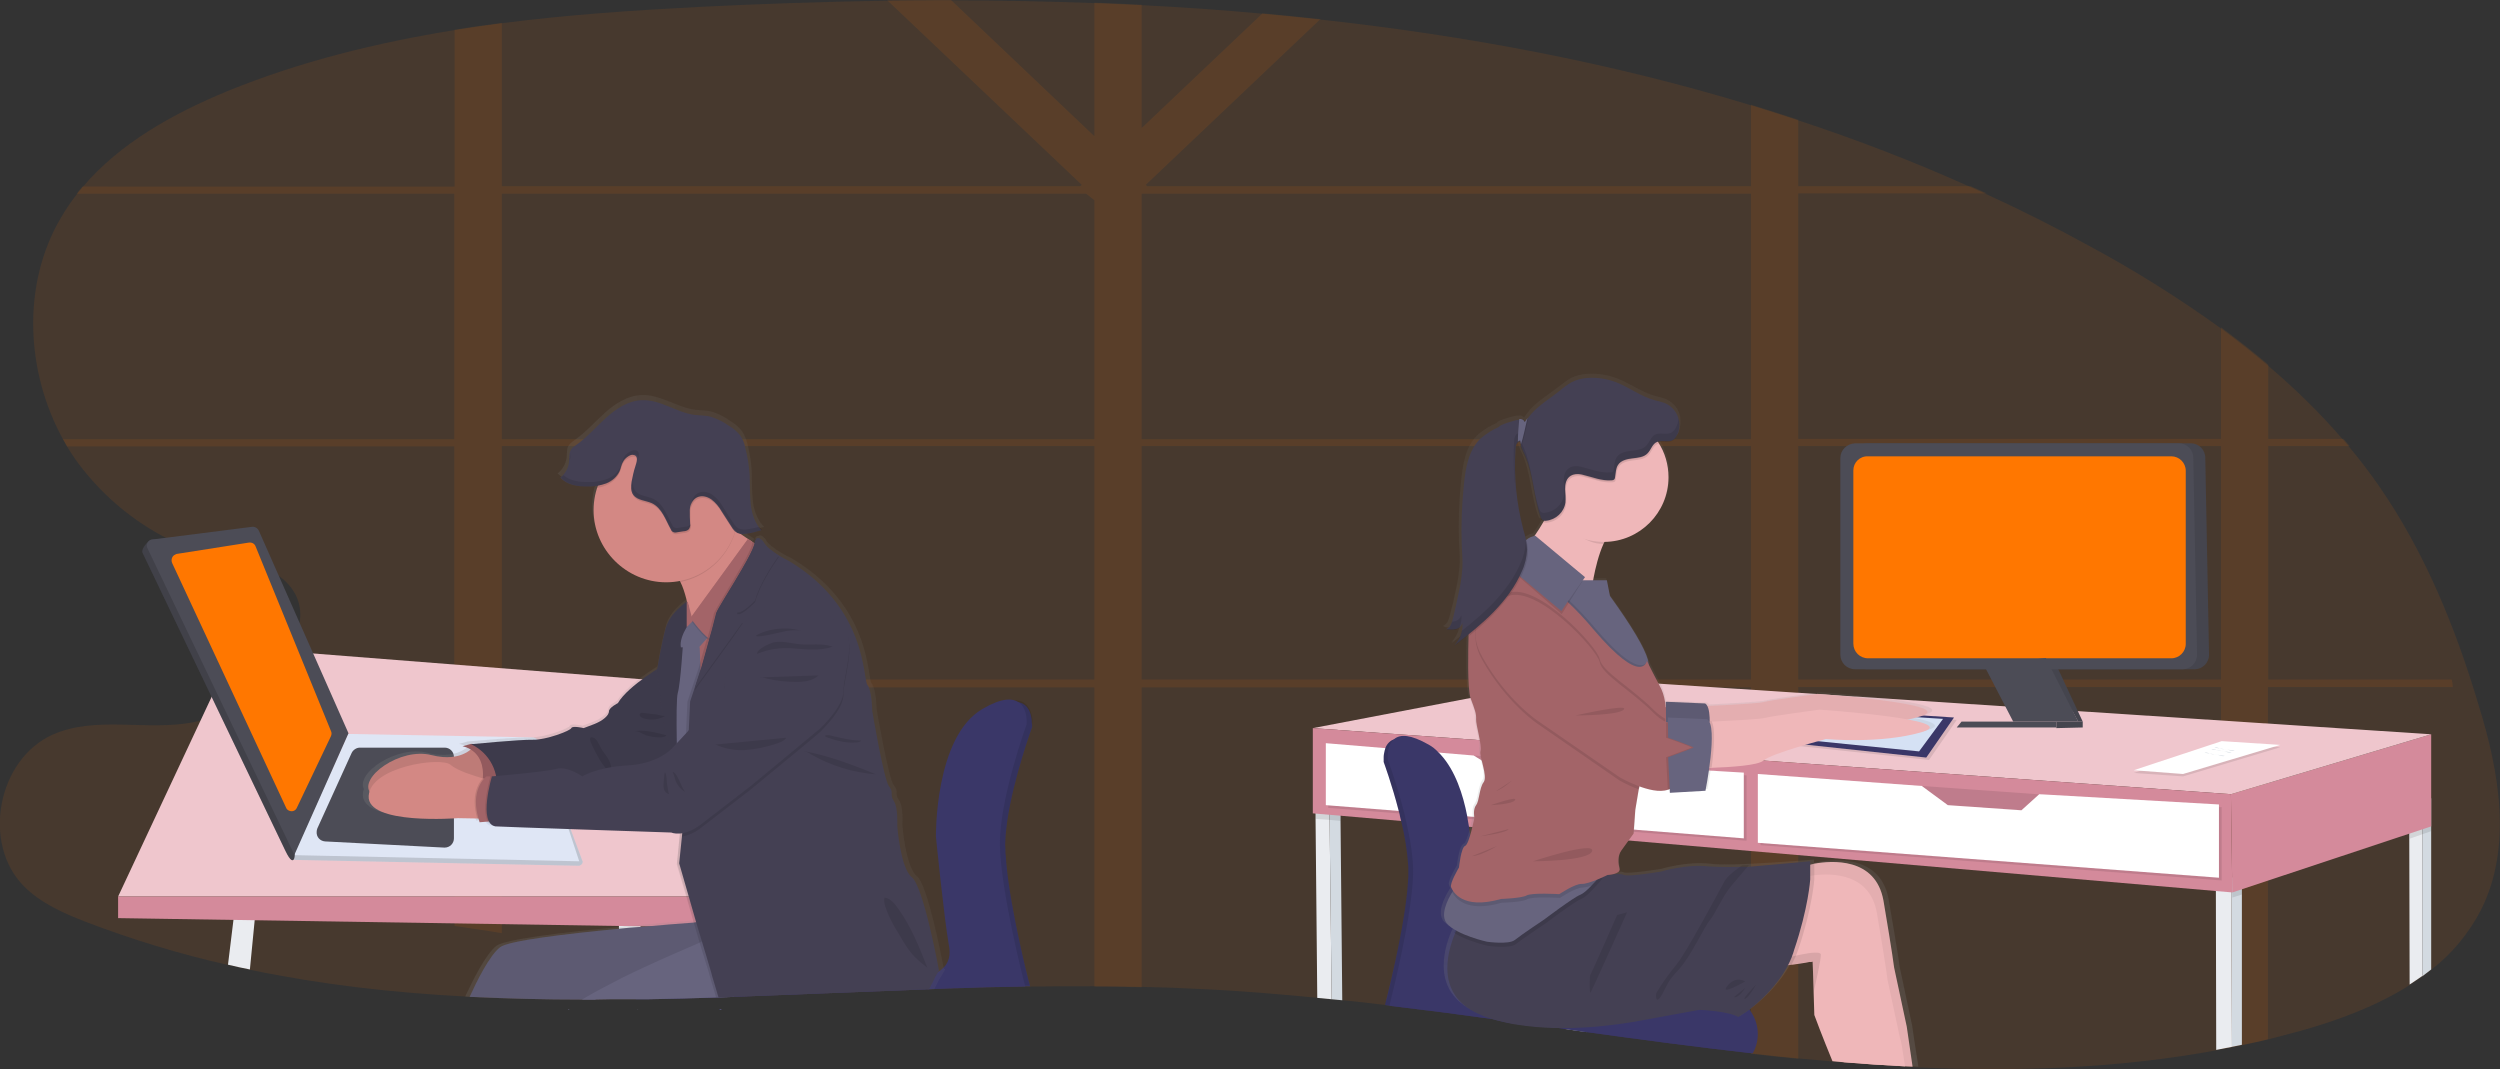 <?xml version="1.0" encoding="utf-8"?>
<!-- Generator: Adobe Illustrator 24.0.1, SVG Export Plug-In . SVG Version: 6.00 Build 0)  -->
<svg version="1.1" id="Calque_1" xmlns="http://www.w3.org/2000/svg" xmlns:xlink="http://www.w3.org/1999/xlink" x="0px" y="0px"
	 viewBox="0 0 730.3 312.3" style="enable-background:new 0 0 730.3 312.3;" xml:space="preserve">
<rect x="0" y="0" width="730.3" height="312.3" fill="#333333" stroke="none"/>
<style type="text/css">
	.st0{opacity:0.1;fill:#FF7700;enable-background:new    ;}
	.st1{fill:#EAECF0;}
	.st2{fill:#3A3768;}
	.st3{opacity:0.1;enable-background:new    ;}
	.st4{fill:#EFC6CD;}
	.st5{fill:#D48A9B;}
	.st6{fill:#DFE6F5;}
	.st7{opacity:0.15;enable-background:new    ;}
	.st8{fill:#4C4C56;}
	.st9{fill:#D1D9EC;}
	.st10{fill:#FF7700;}
	.st11{fill:url(#SVGID_1_);}
	.st12{fill:url(#SVGID_2_);}
	.st13{fill:#D38884;}
	.st14{fill:#A36468;}
	.st15{fill:#444053;}
	.st16{fill:#67647E;}
	.st17{opacity:0.1;}
	.st18{fill:#D3DAE1;}
	.st19{fill:#FFFFFF;}
	.st20{fill:#D5E1F4;}
	.st21{fill:url(#SVGID_3_);}
	.st22{fill:#EFB7B9;}
	.st23{opacity:5.000000e-02;enable-background:new    ;}
</style>
<g>
	<path class="st0" d="M724.7,265.9c-3.5,6.7-8.4,12.7-14.4,17.3c-0.9,0.7-1.7,1.3-2.6,2c-1.2,0.8-2.4,1.7-3.7,2.5
		c-9.7,6.2-21.1,10.4-32.2,13.5c-3,0.8-6.1,1.6-9.1,2.4c-2.6,0.6-5.1,1.2-7.7,1.7c-1,0.2-2,0.4-2.9,0.6c-1,0.2-2.1,0.4-3.1,0.6
		l-1.5,0.3c-28.7,5.3-57.9,6.3-87.2,5l-1.4-0.1l-2.2-0.1c-6-0.3-11.9-0.7-17.9-1.2l-2.3-0.2l-1-0.1c-3.3-0.3-6.7-0.6-10-0.9
		c-4.4-0.4-8.8-0.9-13.2-1.4l-0.6-0.1l-0.5-0.1l0,0c-15.8-1.8-31.6-3.9-47.4-6.1l-2.2-0.3l-4-0.6l-3.4-0.5l0,0l-1-0.1
		c-5.3-0.7-10.7-1.5-16-2.2l-0.9-0.1c-10-1.4-20.1-2.7-30.2-3.9l-1.3-0.2l0,0c-4.1-0.5-8.2-1-12.4-1.4l-3.1-0.3l-4.2-0.4
		c-11.6-1.1-23.1-2.1-34.7-2.6c-5.5-0.3-11.1-0.5-16.7-0.6c-4.6-0.1-9.2-0.2-13.8-0.2c-6.2,0-12.5,0-18.8,0.1l0,0h-1.4
		c-8.8,0.1-17.7,0.4-26.5,0.7l-1.6,0.1h-0.5c-18.8,0.7-37.6,1.5-56.4,2.2l-4.6,0.2h-0.7c-6.5,0.2-13,0.4-19.6,0.5h-1.7H188h-2.1H183
		c-3,0-6,0-9.1,0.1h-3.7c-11.1,0-22.1-0.3-33-0.8l-1.2-0.1c-21.3-1.1-42.3-3.5-62.9-7.8c-2.1-0.4-4.3-0.9-6.4-1.4
		c-14.3-3.2-28.3-7.5-41.9-12.7c-6.4-2.5-12.9-5.4-17.8-10.3c-12.4-12.5-7.7-37.1,8.4-44.3c12.6-5.6,27.4-1,41-3.6
		c0.8-0.2,1.7-0.4,2.5-0.6c1.7-0.6,3.4-1.2,5-2.1c0.6-0.3,1.1-0.6,1.7-0.9c1.3-0.7,2.5-1.4,3.7-2.3c2-1.3,3.9-2.7,5.6-4.3
		c0.8-0.7,1.6-1.4,2.3-2.1c2.6-2.4,4.9-5.2,6.9-8.2c0.7-1.1,1.3-2.3,1.9-3.5c0.3-0.6,0.6-1.3,0.8-2c0.3-0.9,0.6-1.9,0.7-2.9
		c0.8-4.7-0.5-9.2-4.9-13c-0.4-0.3-0.8-0.7-1.3-0.9c-0.9-0.6-1.8-1.1-2.7-1.6c-0.4-0.2-0.8-0.4-1.2-0.5c-5.7-2.4-13.1-3.3-19.4-5
		l0,0c-1.9-0.5-3.8-1.1-5.5-1.9c-1.1-0.5-2.3-1.1-3.4-1.7l0,0l-0.3-0.2l0,0c-9.5-4.9-17.8-11.7-24.5-20.1c-1.7-2.1-3.2-4.3-4.6-6.6
		c-0.4-0.7-0.8-1.4-1.2-2.1c-11-19.9-12.2-45.4-0.7-64.9c1.4-2.4,2.9-4.6,4.6-6.8c0.6-0.7,1.1-1.4,1.7-2.1
		C35,41.8,50.7,33.1,66.5,26.6c21.3-8.7,43.5-14.1,66.2-17.8c4.6-0.7,9.2-1.4,13.8-2C165.8,4.3,185.2,3,204.6,2
		c18.1-0.9,36.3-1.5,54.5-1.8c6.2-0.1,12.4-0.1,18.6-0.1c14,0,27.9,0.3,41.9,0.8c4.6,0.2,9.2,0.4,13.8,0.6
		C345.2,2.1,357,2.9,368.7,4c5.6,0.5,11.3,1.1,16.9,1.7c42.8,4.7,85,12.6,125.7,25c4.6,1.4,9.2,2.9,13.8,4.4
		c17.1,5.6,34,12.1,50.4,19.5c1.6,0.7,3.1,1.4,4.7,2.1c10.3,4.7,20.4,9.8,30.4,15.3c13.2,7.1,25.9,15.1,38,23.8
		c4.7,3.5,9.3,7.1,13.8,10.9c7.9,6.7,15.3,13.9,22,21.7c0.6,0.7,1.2,1.4,1.8,2.1c3.1,3.7,6,7.5,8.7,11.4
		c13.4,19.3,22.4,41.4,29.1,63.9C730.1,225.4,734,247.5,724.7,265.9z"/>
	<path class="st0" d="M716.2,198.5h-53.6v-68.2h23.8c-0.6-0.7-1.2-1.4-1.8-2.1h-22v-21.7c-4.5-3.8-9.1-7.4-13.8-10.9v32.6H525.3
		V56.5h55.1c-1.6-0.7-3.1-1.4-4.7-2.1h-50.4V35c-4.6-1.5-9.2-3-13.8-4.4v23.8H335.1l-0.4-0.4l51-48.4c-5.6-0.6-11.3-1.2-16.9-1.7
		l-35.3,33.5v-36c-4.6-0.2-9.2-0.5-13.8-0.6v39L277.8,0c-6.2,0-12.4,0-18.6,0.1L316,54l-0.4,0.4h-169V6.7c-4.6,0.6-9.2,1.2-13.8,2
		v45.8H24.1c-0.6,0.7-1.2,1.4-1.7,2.1h110.3v71.7H18.4c0.4,0.7,0.8,1.4,1.2,2.1h113.1v68.2H77.1c-0.8,0.7-1.5,1.4-2.3,2.1h58v69.8
		c4.6,0.7,9.2,1.3,13.8,2.1v-71.8h173.1v87.4c4.6,0,9.2,0.1,13.8,0.2v-87.6h178v107l0.6,0.1c4.4,0.5,8.8,1,13.2,1.4V200.7h123.5
		v105.8c1.1-0.2,2.1-0.4,3.1-0.6s2-0.4,2.9-0.6c2.6-0.5,5.2-1.1,7.7-1.7V200.7h54C716.5,200,716.4,199.3,716.2,198.5z M319.7,198.5
		H146.6v-68.2h173.1V198.5z M319.7,128.3H146.6V56.6h170.7l2.4,1.9V128.3z M511.5,198.5h-178v-68.2h178V198.5z M511.5,128.3h-178
		V56.6h178V128.3z M648.8,198.5H525.3v-68.2h123.5V198.5z"/>
	<path class="st1" d="M186.4,294.8c0,0.1-0.1,0.1-0.1,0.2l0,0C186.3,294.9,186.3,294.9,186.4,294.8L186.4,294.8z"/>
	<path class="st1" d="M189.6,291.8h-1.7h-0.1h-2.1h-2.9l-0.3-3.3l-0.3-3.1l-1.4-14.3v-0.4v-0.2l-0.4-4l5.9-2.2l0.7,5.8l0.1,0.4v0.1
		l1.4,11.9l0.4,3.6l0.3,2.1l0.2,1.8v0.1L189.6,291.8z"/>
	<polygon class="st2" points="210.7,294.8 210.7,295 210.3,295 210.2,294.8 	"/>
	<path class="st2" d="M264.3,295L264.3,295L264.3,295z"/>
	<path class="st2" d="M301.5,212.1c0,0.1,0,0.2,0,0.2v0.1c0,0-5.5,15-7.3,27.7c-0.1,0.8-0.2,1.7-0.3,2.5c-0.1,0.9-0.2,1.8-0.2,2.6
		c-0.1,1-0.1,1.9,0,2.8c0,0.2,0,0.4,0,0.6c0,0.4,0,0.9,0.1,1.3c0,0.4,0.1,0.9,0.1,1.4s0.1,0.9,0.1,1.3c1.3,13.8,6.5,34,6.5,34
		s0.2,0.5,0.4,1.5h-1.4c-8.8,0.1-17.7,0.4-26.5,0.7l-1.6,0.1h-0.5c-18.8,0.7-37.6,1.5-56.4,2.2l-4.6,0.2h-0.7
		c-6.5,0.2-13,0.4-19.6,0.5h-1.7c0.4-0.6,1-1.2,1.5-1.7c0.5-0.4,1-0.8,1.5-1.2c3-1.9,6.2-3.3,9.6-4.1c0.7-0.2,1.5-0.3,2.2-0.3
		l4.4,0.1h0.7l6.7,0.1l57.8,1.1h0.1l0.4-0.1c0.7-0.2,1.3-0.4,2-0.7c2.2-0.9,3.8-2.9,4.1-5.3c0-0.2,0.1-0.4,0.1-0.6
		c0-0.3,0-0.6,0-0.9c0-0.2,0-0.4-0.1-0.7c-0.1-0.2-0.1-0.5-0.1-0.7C277.4,269,275,245,275,245v0.1c0,0,0-1,0.1-2.7
		c0-0.1,0-0.3,0-0.4v-0.4c0-0.4,0-0.8,0.1-1.3c0-0.3,0-0.5,0.1-0.8c0-0.4,0.1-0.9,0.1-1.3v-0.1c0-0.3,0.1-0.6,0.1-0.9
		c0-0.4,0-0.1,0-0.1c0.9-9.3,3.9-23.9,13.2-29.3c4.4-2.6,7.2-3.1,9.1-2.6c2.8,0.7,3.5,3.6,3.6,5.5c0,0.1,0,0.2,0,0.4
		C301.5,211.4,301.5,211.8,301.5,212.1z"/>
	<path class="st3" d="M186.4,294.8c0,0.1-0.1,0.1-0.1,0.2l0,0C186.3,294.9,186.3,294.9,186.4,294.8L186.4,294.8z"/>
	<polygon class="st3" points="210.7,294.8 210.7,295 210.3,295 210.2,294.8 	"/>
	<path class="st3" d="M264.3,295L264.3,295L264.3,295z"/>
	<path class="st3" d="M301.5,212.1c0,0.1,0,0.2,0,0.2s-4.5,12.3-6.7,24.1l0,0c-0.2,0.8-0.3,1.6-0.4,2.4c-0.1,0.4-0.1,0.8-0.2,1.2
		c-0.1,0.8-0.2,1.7-0.3,2.5c-0.1,0.9-0.2,1.8-0.2,2.6c-0.1,1-0.1,1.9,0,2.8c0,0.2,0,0.4,0,0.6c0,0.4,0,0.9,0.1,1.3
		c0,0.4,0.1,0.9,0.1,1.4s0.1,0.9,0.1,1.3s0.1,0.9,0.1,1.3c0.2,1.8,0.5,3.6,0.7,5.5c2,12.8,5.6,27.1,5.6,27.1s0.2,0.6,0.4,1.5l0,0
		h-1.4c-8.8,0.1-17.7,0.4-26.5,0.7l-1.6,0.1h-0.5c-18.8,0.7-37.6,1.5-56.4,2.2l-4.6,0.2h-0.7c-6.5,0.2-13,0.4-19.6,0.5h-1.7h-0.1
		c0.5-0.6,1-1.2,1.6-1.8c0.5-0.4,1-0.9,1.5-1.2c3-1.9,6.2-3.2,9.6-4.1c0.7-0.2,1.5-0.3,2.2-0.3l4.4,0.1h0.7l6.8,0.1l57.8,1.1h0.1
		c0,0,0.2,0,0.5-0.1c0.7-0.2,1.3-0.4,2-0.7c2.2-0.9,3.7-2.9,4.1-5.2c0-0.2,0.1-0.4,0.1-0.6c0-0.3,0-0.6,0-0.9c0-0.2,0-0.4-0.1-0.7
		c-0.1-0.2-0.1-0.5-0.1-0.8c-1.4-7.8-3.8-31.8-3.8-31.8s0-1,0.1-2.7c0-0.1,0-0.3,0-0.4v-0.4c0-0.4,0-0.8,0.1-1.3
		c0-0.3,0-0.5,0.1-0.8c0-0.4,0.1-0.9,0.1-1.3v-0.1c0-0.3,0.1-0.6,0.1-0.9c0-0.4,0-0.1,0-0.1c0.1-1.2,0.3-2.4,0.5-3.7
		c1.3-9.1,4.6-20.9,12.7-25.7c4.2-2.5,7.1-3,9-2.6c2.9,0.7,3.6,3.7,3.8,5.6c0,0.1,0,0.2,0,0.4C301.5,211.3,301.5,211.7,301.5,212.1z
		"/>
	<path class="st2" d="M186.4,294.8c0,0.1-0.1,0.1-0.1,0.2l0,0C186.3,294.9,186.3,294.9,186.4,294.8L186.4,294.8z"/>
	<polygon class="st2" points="210.7,294.8 210.7,295 210.3,295 210.2,294.8 	"/>
	<path class="st2" d="M264.3,295L264.3,295L264.3,295z"/>
	<path class="st2" d="M299.9,211.6c0,0-8.2,22.4-7.8,35.8c0.4,13.4,6.8,38.5,6.8,38.5s0.3,0.9,0.6,2.3c-8.8,0.1-17.7,0.4-26.5,0.7
		l-1.6,0.1h-0.5c-18.8,0.7-37.6,1.5-56.4,2.2l-4.6,0.2h-0.7c-6.5,0.2-13,0.4-19.6,0.5h-1.7h-0.1h-2.1c0.9-1.4,2-2.7,3.4-3.6l0.2-0.1
		c3-1.8,6.2-3.2,9.6-4c0.7-0.2,1.5-0.3,2.2-0.3l5.8,0.1h0.7l7,0.1l56.3,1.1c0.8-0.2,1.6-0.4,2.3-0.8c0.2-0.1,0.5-0.2,0.7-0.4l0,0
		c0.7-0.4,1.3-0.9,1.9-1.5c1.2-1.3,2-3.4,1.4-6.3c-1.4-7.8-3.8-31.8-3.8-31.8s-0.4-29.2,13.6-37.3c5.6-3.3,8.8-3.2,10.6-1.9
		c0.1,0,0.1,0.1,0.2,0.1C300.3,207.3,299.9,211.6,299.9,211.6z"/>
	<path class="st1" d="M74.6,266.5l-0.2,2.3L73,283.2c-2.1-0.4-4.3-0.9-6.4-1.4l1.6-13.1l0.5-4.4L74.6,266.5z"/>
	<polygon class="st4" points="34.5,261.9 68.6,189.1 206.3,199.9 219,261.9 	"/>
	<polygon class="st5" points="34.5,268.2 34.5,261.9 219,261.9 219,271.1 	"/>
	<path class="st6" d="M86.5,251.2l82.5,1.7c0.6,0,1.2-0.5,1.2-1.1c0-0.1,0-0.3-0.1-0.4l-12.9-34.7l-55.6-1.1l-16.4,33.7
		c-0.3,0.7,0,1.5,0.7,1.8C86.1,251.2,86.3,251.2,86.5,251.2z"/>
	<path class="st7" d="M86.5,251.2l82.5,1.7c0.6,0,1.2-0.5,1.2-1.1c0-0.1,0-0.3-0.1-0.4l-12.9-34.7l-55.6-1.1l-16.4,33.7
		c-0.3,0.7,0,1.5,0.7,1.8C86.1,251.2,86.3,251.2,86.5,251.2z"/>
	<path class="st6" d="M85.8,249.8l83.4,1.8l-11.3-34.3c-0.4-1.1-1.4-1.9-2.6-1.9l-53.6-1L85.8,249.8z"/>
	<path class="st8" d="M92.7,242l10-22c0.4-0.9,1.4-1.6,2.4-1.6h24.8c1.5,0,2.7,1.2,2.7,2.7v23.8c0,1.5-1.2,2.7-2.7,2.7h-0.1
		L95,245.8c-1.5-0.1-2.6-1.3-2.5-2.8C92.5,242.6,92.6,242.3,92.7,242z"/>
	<path class="st9" d="M141.7,239.2l0.4-12.5c0-1,0.9-1.9,1.9-1.9h7.3c0.9,0,1.7,0.7,1.9,1.6l2.2,12.5c0.2,1-0.5,2-1.6,2.2
		c-0.1,0-0.2,0-0.3,0l-9.9,0.1C142.6,241.2,141.7,240.4,141.7,239.2C141.7,239.3,141.7,239.3,141.7,239.2z"/>
	<path class="st8" d="M44.5,157.6l27.7-2.3c0.8-0.1,1.6,0.3,2,1.1l26.2,59.2l-14.6,32.8c0.5-1,0.8,7-2.5,0l-41.6-86.8
		C41,160.6,43.2,157.8,44.5,157.6z"/>
	<path class="st7" d="M44.5,157.6l27.7-2.3c0.8-0.1,1.6,0.3,2,1.1l26.2,59.2l-14.6,32.8c0.5-1,0.8,7-2.5,0l-41.6-86.8
		C41,160.6,43.2,157.8,44.5,157.6z"/>
	<path class="st8" d="M44.5,157.6l29.1-3.7c0.8-0.1,1.6,0.3,2,1.1l26.2,59.2L86,249.7l-42.9-89.5c-0.5-0.9-0.1-2.1,0.9-2.5
		C44,157.7,44.3,157.6,44.5,157.6z"/>
	<path class="st10" d="M51.7,161.8l21-3.3c0.9-0.1,1.7,0.3,2,1.2l22,53.9c0.2,0.4,0.2,0.9,0,1.4l-10,21c-0.4,0.9-1.4,1.2-2.3,0.8
		c-0.4-0.2-0.7-0.5-0.8-0.8l-33.3-71.5c-0.4-0.9-0.1-2.1,0.9-2.5C51.4,161.9,51.5,161.8,51.7,161.8z"/>
	
		<linearGradient id="SVGID_1_" gradientUnits="userSpaceOnUse" x1="282.304" y1="652.189" x2="282.304" y2="652.189" gradientTransform="matrix(1 0 0 1 -17.96 -357.189)">
		<stop  offset="0" style="stop-color:#808080;stop-opacity:0.25"/>
		<stop  offset="0.54" style="stop-color:#808080;stop-opacity:0.12"/>
		<stop  offset="1" style="stop-color:#808080;stop-opacity:0.1"/>
	</linearGradient>
	<path class="st11" d="M264.3,295L264.3,295L264.3,295z"/>
	
		<linearGradient id="SVGID_2_" gradientUnits="userSpaceOnUse" x1="123.991" y1="560.885" x2="294.104" y2="560.885" gradientTransform="matrix(1 0 0 1 -17.96 -357.189)">
		<stop  offset="0" style="stop-color:#808080;stop-opacity:0.25"/>
		<stop  offset="0.54" style="stop-color:#808080;stop-opacity:0.12"/>
		<stop  offset="1" style="stop-color:#808080;stop-opacity:0.1"/>
	</linearGradient>
	<path class="st12" d="M276.1,283.2c0,0-0.4,0.7-1.1,1.9l-0.1,0.1c-0.6,1-1.3,2.3-2,3.8h-1.5h-0.5c-18.8,0.7-37.6,1.5-56.4,2.2
		l-4.6,0.2h-0.7c-6.5,0.2-13,0.4-19.6,0.5h-1.7h-0.1h-2.1h-2.9c-3,0-6,0-9.1,0.1h-3.6c-11.1,0-22.1-0.3-33-0.8l-1.2-0.1
		c2.2-4.7,6-12.4,9.1-14.8c2.4-1.9,19.8-4,35.7-5.5l1.7-0.2l0,0l4.5-0.4c6.1-0.6,11.6-1,15.6-1.3h0.4l-2.1-6.9l-3-10l0.8-8.4
		l0.1-0.7h-0.1c-0.8,0.1-1.7,0-2.5-0.3l-29.8-1h-0.5l0,0l-11.4-0.4l0,0c-6.1-0.2-10.5-0.4-10.7-0.4s-0.4-0.1-0.5-0.1
		c-0.3-0.1-0.5-0.3-0.7-0.4c-0.3-0.2-0.5-0.5-0.6-0.8h-0.1h-0.3l-1.6,0.1l-0.8,0.1c0-0.1-0.1-0.2-0.1-0.3c-0.1-0.2-0.2-0.5-0.2-0.7
		h-0.4l-5.6-0.1h-0.1c0,0-14.6,1.1-22.2-1.7l0,0c-2.8-1-4.6-2.6-4.5-4.9c0-0.5,0.1-1,0.3-1.5c-2.4-4.6,9.5-12.9,18.6-10.6
		c2.5,0.7,5.1,0.8,7.6,0.3c1.4-0.3,2.6-0.9,3.8-1.7c0.1-0.1,0.2-0.2,0.3-0.2c-0.2-0.1-0.3-0.2-0.5-0.3c-0.6-0.3-1.3-0.6-2-0.7
		l2.5-0.7l0,0c0,0,8.8-0.8,14.5-1.1l0,0c1.7-0.1,3.1-0.1,4-0.1c3.8,0.1,11.1-2.6,11.4-3.4c0.3-0.8,3.7,0,3.7,0l2.9-1.1
		c2.9-1.1,4.6-2.7,4.6-3.8c0-1.1,2.6-2.4,2.6-2.4c1.2-2,3.5-4.1,5.9-6c2.1-1.6,4.3-3.1,5.9-4.1c0.6-4.1,1.5-8.1,2.5-12.1
		c1.1-3.7,4.6-6.5,5.8-7.3l0.5-0.3c-0.3-1.6-0.8-3.1-1.4-4.6c0-0.1-0.1-0.3-0.2-0.4c-0.1-0.3-0.3-0.6-0.4-0.9l-0.2-0.4
		c-0.3,0.1-0.6,0.1-1,0.2c-1,0.2-2.1,0.2-3.1,0.2c-9.7,0-18.2-6.4-20.8-15.7l0,0c-0.5-1.8-0.8-3.7-0.8-5.6c0-1.8,0.2-3.7,0.7-5.4
		l0,0c0.1-0.4,0.2-0.7,0.3-1.1v-0.1c0.1-0.2,0.1-0.3,0.2-0.5c-0.9,0.1-1.9,0.2-2.8,0.2h-0.6c-1.8,0.1-3.6-0.2-5.3-0.9l0,0
		c-0.4-0.2-0.8-0.4-1.2-0.6c0,0,0,0-0.1,0c-0.5-0.3-0.9-0.6-1.3-1c1.4-1.1,2.3-2.7,2.6-4.4c0.2-1.4-0.1-2.9,0.8-4
		c0.4-0.5,0.9-0.9,1.5-1.3c3.3-2.3,6-5.4,9-8.1s6.7-5,10.7-5.1c5.4-0.2,10.2,3.6,15.6,4.3c1.7,0.2,3.4,0.1,5,0.6
		c1.8,0.6,3.5,1.4,5.1,2.6c1.4,0.8,2.6,1.8,3.6,3.1c0.7,1.1,1.2,2.3,1.5,3.5c0.7,2.6,1.1,5.3,1.3,8c0.1,2.8,0,5.7,0.3,8.5
		c0.2,2.5,1,4.8,2.4,6.9h0.1c0.2,0.3,0.5,0.7,0.8,1c-0.5,0.2-1.1,0.3-1.6,0.5c-0.9,0.2-1.8,0.4-2.8,0.5c-0.4,0.1-0.9,0.1-1.3,0.1
		c-0.3,0-0.6,0-0.9-0.1l0.6,0.4l1.5,1l0,0l0.6,0.4l1.2,0.8c0.3-0.8,0.6-1,1-0.9c0.9-0.8,2.1,0.9,2.1,0.9c0.7,1.4,2.8,2.9,4.5,3.9
		c1,0.6,2.1,1.2,3.2,1.7c23.4,14,22,34.9,23.3,36.5c1.4,1.7,1.5,7.7,1.5,7.7s3.5,20.4,5,22.1c1.6,1.8,0.1,2.4,1.5,4.3s1,7.2,1,7.2
		s0.9,12.4,4.3,15.1c3,2.4,7,22.7,7.8,26.9L276.1,283.2z"/>
	<path class="st13" d="M138.6,217.8c0,0-3.3,5.1-12.5,2.8c-9.2-2.4-21.4,6.6-17.9,11c3.5,4.4,25.9-1.3,25.9-1.3l8.6-1.7l-0.6-7.2
		L138.6,217.8z"/>
	<path class="st3" d="M138.6,217.8c0,0-3.3,5.1-12.5,2.8c-9.2-2.4-21.4,6.6-17.9,11c3.5,4.4,25.9-1.3,25.9-1.3l8.6-1.7l-0.6-7.2
		L138.6,217.8z"/>
	<path class="st14" d="M141.6,217.5l-4-0.2l-2.5,0.7c0,0,7.8,1.1,5.6,11.7l8.4-0.5L141.6,217.5z"/>
	<path class="st3" d="M141.6,217.5l-4-0.2l-2.5,0.7c0,0,7.8,1.1,5.6,11.7l8.4-0.5L141.6,217.5z"/>
	<path class="st15" d="M194.5,193.9c0,0-11,6.3-14,11.5c0,0-2.6,1.3-2.6,2.4s-1.6,2.7-4.5,3.8l-2.9,1.1c0,0-3.3-0.8-3.6,0
		s-7.5,3.5-11.2,3.4s-18.1,1.3-18.1,1.3c5.4,2.5,8.5,8.4,7.3,14.2l34.1-1.4l12.9-2.9l7.6-7.6L194.5,193.9z"/>
	<path class="st3" d="M194.5,193.9c0,0-11,6.3-14,11.5c0,0-2.6,1.3-2.6,2.4s-1.6,2.7-4.5,3.8l-2.9,1.1c0,0-3.3-0.8-3.6,0
		s-7.5,3.5-11.2,3.4s-18.1,1.3-18.1,1.3c5.4,2.5,8.5,8.4,7.3,14.2l34.1-1.4l12.9-2.9l7.6-7.6L194.5,193.9z"/>
	<path class="st13" d="M144.2,239.2l-4.8-0.1l-5.6-0.1c0,0-26.7,2.1-26.1-6.5c0.5-8.5,21-11.5,23.9-9.1c2.2,1.9,7.2,3.3,9.5,4
		c0.7,0.2,1.2,0.3,1.2,0.3L144.2,239.2z"/>
	<path class="st3" d="M144.2,239.2l-4.8-0.1c-1.9-6.6,0.3-10.3,1.6-11.7c0.7,0.2,1.2,0.3,1.2,0.3L144.2,239.2z"/>
	<path class="st14" d="M147.5,239.6l-5,0.4l-2.4,0.2c-3.3-9.6,2-13.4,2-13.4h1.6l2.6,0.3L147.5,239.6z"/>
	<path class="st13" d="M208.3,175.6l-5.9,11.3c0,0-0.9-11.4-3.6-16.8c-0.7-1.4-1.5-2.4-2.4-2.7c-2.5-0.8,11.9-16.6,11.9-16.6
		c0.5,0.1,3.2,1.9,6.6,4.2c3.7,2.5,8.2,5.6,11.2,7.5C231.9,166.2,208.3,175.6,208.3,175.6z"/>
	<path class="st15" d="M200.6,175.8c0,0-4.8,3.1-6.1,7.6s-2.6,12.6-2.6,12.6s2.2,19.4,3.3,20.3s5.4,20.3,5.4,20.3l4.1-2.8l-5.4-24.4
		C199.4,209.5,203,178.1,200.6,175.8z"/>
	<path class="st3" d="M200.6,175.8c0,0-4.8,3.1-6.1,7.6s-2.6,12.6-2.6,12.6s2.2,19.4,3.3,20.3s5.4,20.3,5.4,20.3l4.1-2.8l-5.4-24.4
		C199.4,209.5,203,178.1,200.6,175.8z"/>
	<polygon class="st14" points="221.4,219.1 197.6,219.1 201.4,181.4 221.4,181.4 	"/>
	<path class="st16" d="M166.1,294.8h0.3l-0.5,0.2L166.1,294.8z"/>
	<path class="st16" d="M211,277.6l-4.7,1.8l-0.6,0.2l-16.8,6.5l-6.4,2.5l-8.7,3.4h-3.6c-11.1,0-22.1-0.3-33-0.8
		c2.1-4.6,5.8-12.1,8.9-14.5c2.4-1.9,19.2-3.9,34.8-5.4c1.9-0.2,3.9-0.4,5.7-0.5h0.4c6.2-0.6,11.8-1,15.7-1.3l0.6-0.1l4.9-0.4
		l0.5-0.5l0.6,2.7l0.5,2.1L211,277.6z"/>
	<path class="st3" d="M166.1,294.8h0.3l-0.5,0.2L166.1,294.8z"/>
	<path class="st3" d="M211,277.6l-4.7,1.8l-0.6,0.2l-16.8,6.5l-6.4,2.5l-8.7,3.4h-3.6c-11.1,0-22.1-0.3-33-0.8
		c2.1-4.6,5.8-12.1,8.9-14.5c2.4-1.9,19.2-3.9,34.8-5.4c1.9-0.2,3.9-0.4,5.7-0.5h0.4c6.2-0.6,11.8-1,15.7-1.3l0.6-0.1l4.9-0.4
		l0.5-0.5l0.6,2.7l0.5,2.1L211,277.6z"/>
	<path class="st16" d="M166.1,294.8h0.3l-0.5,0.2L166.1,294.8z"/>
	<path class="st16" d="M186.4,294.8c0,0.1-0.1,0.1-0.1,0.2l0,0C186.3,294.9,186.3,294.9,186.4,294.8L186.4,294.8z"/>
	<polygon class="st16" points="210.7,295 210.3,295 210.2,294.8 210.7,294.8 	"/>
	<path class="st16" d="M215,271.1l-0.4,12.9v0.7v0.1l-0.2,6.4l-4.6,0.2h-0.7c-6.5,0.2-13,0.4-19.6,0.5h-1.7h-0.1h-2.1h-2.9
		c-3,0-6,0-9.1,0.1H170c3.3-2,7.5-4.2,12-6.5c2-1,4.2-2,6.3-3c5.6-2.6,11.4-5.1,16-7.1l0.6-0.3c1.8-0.8,3.4-1.4,4.8-2
		C213,271.8,214.9,271.1,215,271.1L215,271.1z"/>
	<path class="st3" d="M173.1,218c1.2,2.4,2.4,4.9,4.3,6.9c0.3,0.3,0.8,0.6,1.1,0.2c0.1-0.1,0.1-0.3,0.1-0.5
		c-0.1-1.2-0.5-2.3-1.1-3.2c-0.6-1-1.4-1.8-1.9-2.8c-0.6-1-1.2-2.9-2.5-3.2C171.6,215.1,172.8,217.3,173.1,218z"/>
	<path class="st3" d="M214.9,155c-0.1,0.3-0.2,0.6-0.3,0.9c-2.4,7.2-8.4,12.6-15.8,14.1c-0.7-1.4-1.5-2.4-2.4-2.7
		c-2.5-0.8,11.9-16.6,11.9-16.6C208.8,150.9,211.5,152.7,214.9,155z"/>
	<path class="st13" d="M215.7,149c0,11.7-9.5,21.1-21.1,21.1s-21.2-9.5-21.2-21.1s9.5-21.1,21.1-21.1
		C206.2,127.8,215.6,137.2,215.7,149C215.7,148.9,215.7,148.9,215.7,149z"/>
	<path class="st16" d="M202.6,180.3c0,0-4.4,5.3-3.7,8.8h5.3l3.9-4.4L202.6,180.3z"/>
	<path class="st3" d="M218.3,157.8l-16.8,23c0,0,4.3,6.2,6.4,6.5c2.1,0.3,13.8-27.2,13.8-27.2L218.3,157.8z"/>
	<path class="st14" d="M218.5,157.4l-16.8,23.1c0,0,4.3,6.1,6.4,6.5c2.1,0.3,13.8-27.2,13.8-27.2L218.5,157.4z"/>
	<path class="st16" d="M199.6,186.9c0,0-0.8,12.9-1.6,15.5s0,26.1,0,26.1l7.7-3.2l-1.3-36.2L199.6,186.9z"/>
	<polygon class="st3" points="210.7,294.8 210.7,295 210.3,295 210.2,294.8 	"/>
	<path class="st3" d="M264.3,295L264.3,295L264.3,295z"/>
	<path class="st3" d="M273.7,283.7c0,0-0.1,0.2-0.4,0.6s-0.5,0.9-0.8,1.5c0,0,0,0,0,0.1c-0.5,0.9-1,1.9-1.6,3.1
		c-18.8,0.7-37.6,1.5-56.4,2.2l-4.6,0.2h-0.7l-2-6.7v-0.1l-0.2-0.7l-1.3-4.2l-1.3-4.2l-1.3-4.5l-0.5-1.6l-0.1-0.4l-2-7l-2.8-9.5
		l0.9-9l0,0l0.1-0.7l0.8-8.1l0.1-2.4l0,0l0.1-1.3v-0.4l0,0l0.1-2.9l0.4-8.7l0.2-4.4l0,0v-0.7l0,0l0.4-8.9l1.2-3.6l0.6-1.8l1.4-4.2
		l0.3-1l0,0c0.4-1.6,1.3-4.7,2.2-7.7l0,0l0.1-0.3l0,0l0.1-0.2l0.6-2.1l0.7-2.7c0.3-1,0.5-1.8,0.5-2.1c0.1-0.4,1.3-2.4,2.8-5l0,0
		c3.1-5.2,7.9-12.8,8.4-15.4c0,0,0,0,0-0.1c0-0.2,0.1-0.3,0.1-0.5c0.3-0.8,0.6-1,1-0.9c0.2,0,0.3,0.1,0.5,0.2c0.4,0.3,0.7,0.6,1,0.9
		c0.7,1.4,2.7,2.8,4.4,3.9l0.3,0.2l0.2,0.1c1.4,0.8,2.6,1.3,2.6,1.3c23,13.8,21.5,34.6,22.9,36.2s1.4,7.6,1.4,7.6s3.4,20.2,4.9,22
		s0.1,2.4,1.4,4.3s1,7.1,1,7.1s0.9,12.3,4.2,15C269.2,259,273.7,283.7,273.7,283.7z"/>
	<path class="st15" d="M274.3,283.5L274,284l0,0c-0.2,0.4-0.6,1-1,1.8v0.1c-0.5,0.9-1,2-1.6,3.1h-0.5c-18.8,0.7-37.6,1.5-56.4,2.2
		l-4.6,0.2l-2-6.7v-0.1l-0.2-0.7l-1.3-4.4l-1.3-4.3l-1.3-4.3l-0.5-1.7l0,0l-2.1-7.3l-2.8-9.7l0.8-7.8l0.1-1l0.9-8.9l0,0l0.3-7
		l0.4-8.4l0.1-2.2l0.1-2.5l0.1-1.1l0.4-8.4l1.2-3.6l0.5-1.6l1.2-3.7l0.3-0.8c0,0,1.2-4.1,2.3-8.2c0-0.2,0.1-0.3,0.1-0.5
		c0.1-0.4,0.2-0.7,0.3-1l0,0c0.1-0.4,0.2-0.7,0.3-1c0.3-1.1,0.6-2.2,0.8-3.1c0.3-1.1,0.5-2,0.6-2.3c0.1-0.4,1.3-2.5,2.9-5.1
		c3-4.9,7.3-11.9,8.2-14.8c0-0.2,0.1-0.3,0.1-0.5l0,0c0.1-0.5,0.2-0.9,0.5-1.3c0.8-0.8,2.1,0.9,2.1,0.9c0.7,1.4,2.7,2.8,4.4,3.9
		c1,0.6,2.1,1.2,3.1,1.7c23,13.8,21.5,34.6,22.9,36.2c1.3,1.6,1.4,7.6,1.4,7.6s3.4,20.2,4.9,22s0.1,2.4,1.4,4.3s1,7.2,1,7.2
		s0.9,12.3,4.2,15C269.8,258.8,274.3,283.5,274.3,283.5z"/>
	<path class="st3" d="M227.5,162.7c-2.3,3.3-5.9,9-6.9,13.2c0,0-3.6,3.7-4.9,3.5c-1.3-0.2,1.3,2.8,1.3,2.8l-14.1,19.5l2-6
		c0,0,4.2-14.8,4.4-16.1c0.2-1.3,10.4-16.6,11.2-20.4c0.6-3.1,2.6-0.3,2.6-0.3C223.8,160.2,225.7,161.7,227.5,162.7z"/>
	<path class="st15" d="M227.5,162.3c-2.3,3.3-5.9,9-6.9,13.1c0,0-3.6,3.7-4.9,3.5c-1.3-0.2,1.3,2.8,1.3,2.8l-14.1,19.5l2-6
		c0,0,4.2-14.8,4.4-16.1c0.2-1.3,10.4-16.6,11.2-20.4c0.6-3.1,2.6-0.3,2.6-0.3C223.8,159.8,225.7,161.2,227.5,162.3z"/>
	<path class="st3" d="M246.4,202.8c0.1,4.5-6.5,10.6-6.8,11s-20.4,16.9-20.4,16.9l-14.4,11.1c-1.6,1.3-3.6,2.2-5.6,2.6l1-9.9l1-20.1
		c2.3-2.5,4.4-5.1,4.5-6c0.1-1.7,3.8-3.6,3.8-3.6s2.6-2.2,2.2-3.4c-0.4-1.2,1.4-7.1,1.4-7.1c0.9-16.7,18.1-18.4,18.1-18.4
		s8.3,3.3,14.1,6.8C251,186.2,246.3,198.3,246.4,202.8z"/>
	<path class="st3" d="M147.5,239.6l-5,0.4c-2.1-3.6,0.8-13.3,0.8-13.3h0.4l2.6,0.3L147.5,239.6z"/>
	<path class="st15" d="M231,174.9c0,0-17.2,1.6-18.1,18.4c0,0-1.7,5.8-1.3,7.1c0.4,1.2-2.2,3.4-2.2,3.4s-3.7,1.8-3.8,3.6
		s-9.4,11.3-9.4,11.3s-3.9,4.4-12.9,4.9s-13.2,3.2-13.2,3.2s-4.4-3.1-7.6-2.2c-3.2,0.9-18.8,2.2-18.8,2.2s-4.1,13.7,1,14.6
		c0.6,0.1,51.4,1.8,51.4,1.8s3.5,1.6,8.7-2.4s14.4-11.1,14.4-11.1s20.1-16.6,20.4-16.9c0.3-0.3,6.9-6.5,6.8-11s4.6-16.6-1.3-20.1
		C239.3,178.2,231,174.9,231,174.9z"/>
	<path class="st3" d="M215.7,149c0,2.2-0.3,4.4-1,6.5c-0.3-0.3-0.5-0.7-0.8-1.1c-1-1.5-2-3-2.9-4.5c-0.8-1.4-1.8-2.6-3-3.5
		c-1.3-0.9-3-1.3-4.4-0.5c-1.2,0.7-1.8,2.1-1.9,3.5c0,1.4,0,2.8,0.1,4.2c0.1,0.5-0.1,1.1-0.4,1.5c-0.4,0.4-1,0.6-1.6,0.6l-1.9,0.3
		c-0.7,0.2-1.5-0.1-1.7-0.8l0,0c-1.6-2.8-2.6-6.3-5.6-7.7c-1.8-0.8-4.2-0.8-5.4-2.4c-0.8-1.1-0.7-2.6-0.5-3.9c0.3-1.5,0.6-3,1.1-4.5
		c0.3-1,1.1-3.1-0.6-3.3c-1.1-0.1-2.7,1-3.2,1.9c-0.6,0.8-0.7,2-1.1,2.9c-0.8,1.7-2.2,2.9-3.9,3.6c-0.9,0.4-1.7,0.6-2.7,0.7
		c3.6-11.1,15.5-17.2,26.6-13.6C209.7,131.6,215.7,139.7,215.7,149L215.7,149z"/>
	<path class="st15" d="M182.1,134.7c-0.6,0.9-0.7,2-1.1,2.9c-0.8,1.7-2.2,2.9-3.9,3.6c-1.7,0.6-3.5,1-5.3,0.9
		c-2.9,0.1-6.2-0.4-8.1-2.6c1.4-1.1,2.3-2.7,2.5-4.4c0.2-1.3-0.1-2.8,0.7-3.9c0.4-0.5,0.9-0.9,1.4-1.2c3.3-2.3,5.9-5.4,8.8-8
		c3-2.7,6.5-5,10.5-5.1c5.3-0.2,10,3.6,15.3,4.3c1.6,0.2,3.3,0.1,4.9,0.6c1.8,0.6,3.5,1.4,5,2.5c1.4,0.8,2.6,1.8,3.5,3
		c0.7,1.1,1.2,2.2,1.4,3.5c0.7,2.6,1.1,5.3,1.3,8c0.1,2.8,0,5.6,0.3,8.4s1.2,5.6,3.1,7.7c-1.4,0.4-2.8,0.8-4.3,1
		c-0.9,0.2-1.9,0.1-2.7-0.2c-0.7-0.4-1.3-1.1-1.7-1.8l-2.9-4.5c-0.8-1.4-1.8-2.6-3-3.5c-1.3-0.9-3-1.3-4.4-0.5
		c-1.2,0.7-1.8,2.1-1.9,3.5c0,1.4,0,2.8,0.1,4.2c0.1,0.5-0.1,1.1-0.4,1.5c-0.4,0.4-1,0.6-1.6,0.6l-1.9,0.3c-0.7,0.2-1.5-0.1-1.7-0.8
		l0,0c-1.6-2.8-2.6-6.3-5.6-7.7c-1.8-0.8-4.2-0.8-5.4-2.4c-0.8-1.1-0.7-2.6-0.5-3.9c0.3-1.5,0.6-3,1.1-4.5c0.3-1,1.1-3.1-0.6-3.3
		C184.2,132.6,182.6,133.8,182.1,134.7z"/>
	<path class="st3" d="M229.8,184.3c1.6-0.2,3.3-0.4,4.7,0.2c-3.9-1.6-10.2-1-13.7,1.2C221.2,186.5,228.6,184.5,229.8,184.3z"/>
	<path class="st3" d="M231.7,189.4c3.9,0.3,7.8,0.8,11.5-0.5c-3.1-1.1-6.4-0.4-9.7-0.7c-2.6-0.3-5.2-1.1-7.7-0.5
		c-1,0.3-4.9,2-4.6,3.3C224.5,189.6,228.1,189.1,231.7,189.4z"/>
	<path class="st3" d="M221.5,197.9c0.8-0.1,1.6,0,2.4,0.3c2.9,0.7,5.9,1,8.8,1c2.3,0,4.7-0.3,6.4-1.9L221.5,197.9z"/>
	<path class="st3" d="M209,217.5c2.7,1.2,5.7,1.8,8.6,1.6c2.9-0.2,5.9-0.8,8.7-1.7c1.3-0.4,2.6-0.8,3.4-1.9L209,217.5z"/>
	<path class="st3" d="M236.8,220.3c5.9,3.4,12.4,5.4,19.1,5.9c-3.4-1.4-6.8-2.7-10.3-3.9c-3.5-1.2-7.1-2.2-10.8-2.9
		C235.5,219.6,236.2,219.8,236.8,220.3z"/>
	<path class="st3" d="M246.3,216.7c1.2,0.2,2.4,0.3,3.6,0.2c0.6,0,1.4-0.1,1.7-0.6c-2.7,0.1-5.3-0.6-8-1.2c-0.7-0.2-2.1-0.6-2.7-0.1
		C242.1,215.8,244.8,216.4,246.3,216.7z"/>
	<path class="st3" d="M262.5,272.7c1.4,2.4,2.8,4.9,4.8,6.9c1.1,1.1,2.3,2.1,3.6,3.1c-2.3-5.9-4.7-11.9-8.4-17.1
		c-0.9-1.3-2.3-3.2-4.1-3.4c-0.5,1.4,0.7,4,1.3,5.4C260.5,269.3,261.4,271,262.5,272.7z"/>
	<path class="st3" d="M193.9,228.3c-0.1,1-0.2,2.1,0.4,2.9c0.3,0.4,0.7,0.7,1.2,0.8c-0.3-0.1-0.6-3-0.7-3.4c-0.1-0.8,0-2.4-0.6-3
		C194,226.5,194,227.4,193.9,228.3z"/>
	<path class="st3" d="M197.1,227.2c0.4,1.8,1.6,3.3,3.1,4.2c-1.1-1.4-1.5-3.1-2.4-4.6c-0.3-0.5-0.7-1.2-1.3-1.3
		C196.8,226.1,196.9,226.6,197.1,227.2z"/>
	<path class="st3" d="M194.4,209.1c-1.9,1.1-4.1,1.4-6.2,0.8c-0.5-0.1-1.6-0.6-1.3-1.3s1.5-0.2,2.1-0.2l2.7,0.3
		C192.1,208.8,194,209.3,194.4,209.1z"/>
	<path class="st3" d="M185.1,213.6c1.3-0.2,2.4,0.7,3.6,1.2c1.3,0.4,2.7,0.6,4.1,0.6c0.7,0,1.5-0.1,1.9-0.6
		C191.6,214,188.5,213.1,185.1,213.6z"/>
	<polygon class="st14" points="200.6,175.8 200.9,175.8 202.4,181.4 200.6,183.2 	"/>
	<g class="st17">
		<path d="M166.7,132c-0.2,0.9-0.3,1.8-0.3,2.7c0.1-0.3,0.1-0.6,0.2-0.9C166.6,133.3,166.6,132.6,166.7,132z"/>
		<path d="M185.4,132.7c0.6,0,1.1,0.6,1,1.2v0.1c0.3-1,0.5-2.3-0.8-2.5c-1.1-0.1-2.7,1-3.2,1.9c-0.6,0.9-0.7,2-1.1,2.9
			c-0.8,1.7-2.1,2.9-3.9,3.6c-1.7,0.6-3.5,1-5.3,0.9c-2.7,0.1-5.6-0.3-7.5-2c-0.2,0.2-0.5,0.5-0.7,0.7c1.9,2.2,5.1,2.7,8.1,2.6
			c1.8,0,3.6-0.3,5.3-0.9s3.1-1.9,3.9-3.6c0.4-1,0.5-2,1.1-2.9C182.7,133.8,184.3,132.6,185.4,132.7z"/>
		<path d="M218.5,154.6c-0.9,0.2-1.9,0.1-2.7-0.2c-0.7-0.4-1.3-1.1-1.7-1.8c-1-1.5-2-3-2.9-4.5c-0.8-1.4-1.8-2.6-3-3.5
			c-1.3-0.9-3-1.3-4.4-0.5c-1.2,0.7-1.8,2.1-1.9,3.5c0,0.1,0,0.1,0,0.2c0.2-1,0.8-1.9,1.7-2.5c1.3-0.8,3.1-0.4,4.4,0.5
			c1.2,1,2.2,2.2,3,3.5c1,1.5,2,3,2.9,4.5c0.4,0.7,1,1.3,1.7,1.8c0.9,0.4,1.8,0.4,2.7,0.2c1.5-0.2,2.9-0.5,4.3-1
			c-0.3-0.3-0.5-0.6-0.8-0.9C220.7,154.2,219.6,154.4,218.5,154.6z"/>
		<path d="M201.6,153.3c-0.4,0.4-1,0.6-1.6,0.6l-1.9,0.3c-0.7,0.2-1.5-0.1-1.7-0.8l0,0c-1.6-2.8-2.6-6.3-5.6-7.7
			c-1.8-0.8-4.2-0.8-5.3-2.4c-0.6-1-0.8-2.2-0.6-3.3c0,0.2-0.1,0.4-0.1,0.6c-0.2,1.3-0.3,2.8,0.5,3.9c1.2,1.6,3.5,1.6,5.3,2.4
			c2.9,1.4,4,4.9,5.6,7.7c0.1,0.4,0.4,0.7,0.7,0.9c0.3,0.1,0.7,0.1,1,0l1.9-0.3c0.6,0,1.2-0.2,1.6-0.6c0.3-0.4,0.4-1,0.4-1.5l0,0
			C201.8,153.1,201.7,153.2,201.6,153.3z"/>
	</g>
	<path class="st1" d="M461.3,301.2l-4-0.6v-59.4l0.8,0.3l2.5,0.8v2v1.5v2.3v2.6l0.1,5.3v0.5v0.7v1.5v0.9v2.2v1.4l0.3,26.7v0.7
		l0.1,9.4v0.1L461.3,301.2z"/>
	<path class="st18" d="M463.6,301.5l-2.2-0.3v-1.1V300l-0.1-9.4v-0.7l-0.3-26.7v-1.4v-2.2v-0.9v-1.5v-0.7V256l-0.1-5.3v-2.6v-2.3
		v-1.5v-2h2.4v2.2v1.5v1.7v2.3l0.1,5.7v1.3v1.3v0.9v1.1v1.5l0,0l0.2,28.1v0.7l0.1,9.3v0.2L463.6,301.5z"/>
	<path class="st18" d="M463.6,304.9"/>
	<path class="st1" d="M707.6,233.9v51.2c-1.2,0.8-2.4,1.7-3.7,2.5l-0.1-42.7v-4.5L707.6,233.9z"/>
	<path class="st18" d="M710.2,233.2v50c-0.9,0.7-1.7,1.3-2.6,2v-51.3L710.2,233.2z"/>
	<path class="st1" d="M652,305.8c-1.5,0.3-3.1,0.6-4.6,0.9l-0.1-46.4v-2l4.5-1.9v4.3L652,305.8z"/>
	<path class="st18" d="M654.9,255v50.2c-1,0.2-2,0.4-2.9,0.6l-0.2-45.1v-4.3l0.3-0.1l0,0L654.9,255z"/>
	<path class="st1" d="M389,291.9l-4.2-0.4l-0.5-52.3v-1.5v-1h4.1v1.3v1.5L389,291.9z"/>
	<path class="st18" d="M392.1,292.2l-3.1-0.3l-0.6-52.4V238v-1.3h3.2v1.6v1.5L392.1,292.2z"/>
	<polygon class="st3" points="652,256.3 654.9,255 654.9,261.3 652.1,262.2 	"/>
	<polygon class="st3" points="710.2,233.2 710.2,242.8 707.6,243.7 703.9,245 703.9,240.4 707.6,233.9 	"/>
	<polygon class="st5" points="710.2,214.5 710.2,241.4 652.1,260.7 651.7,232 	"/>
	<polygon class="st4" points="383.5,212.7 459.9,198.1 710.2,214.5 651.7,232 	"/>
	<polygon class="st3" points="391.5,236.7 391.6,239.8 388.4,239.5 384.3,239.2 384.3,236.7 	"/>
	<polygon class="st3" points="463.1,246 460.7,245.8 457.3,245.5 457.3,241.3 460.6,242.3 463.1,242.3 	"/>
	<polygon class="st5" points="383.5,212.7 383.5,237.6 652.1,260.7 651.7,232 	"/>
	<polygon class="st5" points="596.5,242.4 561.4,242.4 561.4,229.6 596.5,232.1 	"/>
	<polygon class="st3" points="596.5,242.4 561.4,242.4 561.4,229.6 596.5,232.1 	"/>
	<polygon class="st3" points="514.3,226.8 514.3,246.9 649,257.2 649,235.8 596.4,232.8 591.2,237.4 569.8,236 562.1,230.4 	"/>
	<polygon class="st19" points="513.5,226.1 513.5,246.2 648.2,256.4 648.2,235 595.7,232 590.5,236.7 569,235.2 561.4,229.6 	"/>
	<polygon class="st5" points="430.5,220.7 462.3,222.9 461.9,233 441.1,233 427.2,227.6 	"/>
	<polygon class="st3" points="430.5,220.7 462.3,222.9 461.9,233 441.1,233 427.2,227.6 	"/>
	<polygon class="st3" points="388,217.9 388,236 510.2,245.6 510.2,226.5 463.1,223.7 458,227.4 439,226.3 431.2,221.4 	"/>
	<polygon class="st19" points="387.3,217.1 387.3,235.2 509.4,244.9 509.4,225.7 462.3,222.9 457.3,226.6 438.3,225.5 430.5,220.7 	
		"/>
	<polygon class="st3" points="649,217.2 666.1,218.3 637.7,226.8 623.3,225.8 	"/>
	<polygon class="st19" points="649,216.5 666.1,217.6 637.7,226.1 623.3,225 	"/>
	<path class="st18" d="M646.9,218.4c0.7-0.3,1.4,0.3,2.1,0.4c0.4,0.1,0.8,0,1.3,0.1c0.8,0.1,1.7,0.7,2.5,0.4L646.9,218.4z"/>
	<path class="st18" d="M646,218.9c0.7-0.3,1.4,0.3,2.1,0.4c0.4,0.1,0.8,0,1.3,0.1c0.8,0.1,1.7,0.7,2.5,0.4L646,218.9z"/>
	<path class="st18" d="M644,219.9c0.7-0.3,1.4,0.3,2.1,0.4c0.4,0.1,0.8,0,1.3,0.1c0.8,0.1,1.7,0.7,2.5,0.4L644,219.9z"/>
	<polygon class="st3" points="533.4,207.8 571.6,210.3 563.5,222 521.5,217.5 	"/>
	<polygon class="st2" points="532.7,207.1 570.8,209.6 562.7,221.3 520.7,216.8 	"/>
	<polygon class="st20" points="534.3,207.9 567.6,210 560.6,219.5 523.9,215.8 	"/>
	<path class="st2" d="M463.6,304.9"/>
	<path class="st3" d="M463.6,304.9"/>
	<path class="st2" d="M463.3,304.9"/>
	<path class="st2" d="M512,303.4c0,0.2,0,0.4,0,0.5s0,0.3-0.1,0.5c-0.1,1.1-0.4,2.2-0.9,3.2l0,0c-15.8-1.8-31.6-3.9-47.4-6.1
		l-2.2-0.3l-4-0.6l-3.4-0.5l0,0c-3.7-0.1-7.4-0.4-11.1-1c-2.3-0.3-4.6-0.8-6.8-1.4c-10-1.4-20.1-2.7-30.2-3.9l-1.3-0.2
		c0.2-1.1,0.4-1.7,0.4-1.7s2.2-8.5,4-18l0,0c0.4-2.1,0.8-4.2,1.1-6.2c0.3-1.7,0.5-3.3,0.7-4.9c0.1-0.9,0.2-1.7,0.3-2.6
		c0-0.4,0.1-0.8,0.1-1.3c0-0.4,0.1-0.9,0.1-1.3s0-0.8,0.1-1.2v-0.6c0-0.8,0-1.7,0-2.6c-0.3-4.5-1-9-2.1-13.4
		c-0.2-0.8-0.4-1.5-0.5-2.2c-0.1-0.2-0.1-0.5-0.2-0.7c-2-7.8-4.4-14.3-4.4-14.3v-0.1v-0.1c0-0.1,0-0.1,0-0.2c0-0.2,0-0.5,0-0.9
		c0-0.1,0-0.2,0-0.2c0-0.7,0.2-1.3,0.3-1.9c0.1-0.2,0.1-0.4,0.2-0.7c0.5-1.3,1.5-2.3,2.8-2.6l0,0c1.8-0.5,4.5,0,8.5,2.4
		c0.7,0.4,1.3,0.8,1.9,1.3c0.3,0.2,0.6,0.5,0.9,0.8c4.6,4.3,7.1,11.5,8.4,18c0.1,0.2,0.1,0.5,0.1,0.7c0.2,0.8,0.3,1.6,0.4,2.4
		c0.2,1.4,0.4,2.7,0.5,3.9c0,0.3,0.1,0.6,0.1,1c0,0.3,0.1,0.6,0.1,0.9c0.1,1,0.1,1.9,0.2,2.6c0.1,2,0.1,3.3,0.1,3.3v0.1
		c0,0,0,0.1,0,0.3c0,0,0,0,0,0.1s0,0.2,0,0.3c0,0.1,0,0.2,0,0.3c0,0.3-0.1,0.6-0.1,0.9c-0.1,0.5-0.1,1.2-0.2,1.9l0,0
		c-0.1,0.5-0.1,1.1-0.2,1.7c-0.1,1.3-0.3,2.7-0.5,4.2c0,0.3-0.1,0.6-0.1,0.9c-0.1,1.3-0.3,2.7-0.5,4.1l0,0c-0.2,1.6-0.4,3.1-0.5,4.7
		c0,0.3-0.1,0.7-0.1,1c-0.5,3.8-0.9,7.2-1.3,9.3c-0.1,0.3-0.1,0.6-0.1,1c0,0.1,0,0.2,0,0.3c0,0.3,0,0.6,0,0.9
		c0.3,5.4,6.1,6.3,6.1,6.3l26.3-0.5l3.9-0.1h2.3l20.5-0.4l0,0h1.9l10.2-0.2c0.7,0,1.4,0.1,2.1,0.2c3.1,0.8,6.2,2.2,8.9,3.9
		c0.9,0.6,1.6,1.2,2.3,2l0.1,0.1c1.4,1.7,2.2,3.7,2.5,5.9c0,0.1,0,0.3,0,0.4C512,302.7,512,303.1,512,303.4z"/>
	<path class="st3" d="M463.3,304.9"/>
	<path class="st3" d="M512,303.4c0,0.2,0,0.4,0,0.5s0,0.3-0.1,0.5c-0.1,1.1-0.5,2.2-0.9,3.2c-15.8-1.8-31.6-3.9-47.4-6.1l-2.2-0.3
		l-4-0.6l-3.4-0.5l0,0c-3.7-0.1-7.4-0.4-11.1-1c-2.3-0.3-4.6-0.8-6.8-1.4c-10-1.4-20.1-2.7-30.2-3.9l-1.3-0.2l0,0
		c0.2-1.1,0.5-1.8,0.5-1.8s1.8-6.9,3.4-15.3l0,0c0.1-0.6,0.2-1.2,0.3-1.7l0.2-0.9l0,0c0.4-2.1,0.8-4.2,1.1-6.2
		c0.3-1.7,0.5-3.3,0.7-4.9c0.1-0.9,0.2-1.7,0.3-2.6c0-0.4,0.1-0.8,0.1-1.3c0-0.4,0.1-0.9,0.1-1.3s0-0.8,0.1-1.2v-0.6
		c0-0.8,0-1.7,0-2.6c-0.3-4.5-1-9-2.1-13.4c-0.2-0.8-0.4-1.5-0.5-2.2c-0.1-0.2-0.1-0.5-0.2-0.7c-2-7.9-4.4-14.3-4.4-14.3l0,0v-0.1
		c0-0.1,0-0.1,0-0.2c0-0.2,0-0.5,0-0.9c0-0.1,0-0.2,0-0.2c0-0.7,0.1-1.3,0.3-1.9c0.1-0.2,0.1-0.4,0.2-0.7c0.5-1.4,1.6-2.4,3-2.7
		c1.8-0.4,4.4,0.1,8.4,2.4c0.7,0.4,1.3,0.9,2,1.4l0,0c0.3,0.2,0.6,0.5,0.9,0.8c4.6,4.3,7.1,11.5,8.4,18c0.1,0.2,0.1,0.5,0.1,0.7
		c0.2,0.8,0.3,1.6,0.4,2.4c0.2,1.4,0.4,2.7,0.5,3.9c0,0.3,0.1,0.7,0.1,1s0.1,0.6,0.1,0.9c0.1,1,0.1,1.9,0.2,2.6
		c0.1,2,0.1,3.3,0.1,3.3v0.2v0.1c0,0,0,0,0,0.1s0,0.2,0,0.3s0,0.2,0,0.3c0,0.3-0.1,0.6-0.1,0.9c-0.1,0.5-0.1,1.2-0.2,1.9l0,0
		c-0.1,0.5-0.1,1.1-0.2,1.7c-0.1,1.3-0.3,2.7-0.5,4.2c0,0.3-0.1,0.6-0.1,0.9c-0.1,1.3-0.3,2.7-0.5,4.1l0,0c-0.2,1.6-0.4,3.1-0.6,4.7
		c0,0.3-0.1,0.7-0.1,1c-0.5,3.8-0.9,7.1-1.3,9.2c-0.1,0.3-0.1,0.7-0.1,1c0,0.1,0,0.2,0,0.3c0,0.3,0,0.6,0,0.9
		c0.4,5.3,6.1,6.2,6.1,6.2l26.3-0.5l3.9-0.1h2.3l20.5-0.4h1.9l10.2-0.2c0.7,0,1.4,0.1,2.1,0.2c3.2,0.8,6.2,2.1,9,3.9
		c0.9,0.6,1.7,1.3,2.3,2l0.1,0.1c1.4,1.7,2.2,3.7,2.4,5.9c0,0.1,0,0.3,0,0.4C512,302.7,512,303.1,512,303.4z"/>
	<path class="st2" d="M463.3,304.9"/>
	<path class="st2" d="M512,307.7l-1-0.1l0,0c-15.8-1.8-31.6-3.9-47.4-6.1l-2.2-0.3l-4-0.6l-3.4-0.5l0,0c-3.7-0.1-7.4-0.4-11.1-1
		c-2.3-0.3-4.6-0.8-6.8-1.4c-10-1.4-20.1-2.7-30.2-3.9c0.2-0.9,0.4-1.8,0.6-2.6c0,0,6-23.5,6.3-35.9c0.1-4.5-0.8-10-2-15.2l0,0
		c-0.2-0.8-0.4-1.5-0.5-2.3l-0.2-0.7c-2.1-8.3-4.7-15.2-4.7-15.2c-0.1-0.9,0-1.7,0.1-2.6c0-0.2,0.1-0.5,0.2-0.7
		c0.2-1.1,0.8-2,1.6-2.7l0,0l0.1-0.1c1.7-1.3,4.6-1.3,9.9,1.7c1.1,0.6,2.1,1.4,2.9,2.3c0.3,0.2,0.5,0.5,0.7,0.7
		c4.2,4.6,6.5,11.6,7.7,17.9l0.1,0.7c0.1,0.8,0.3,1.6,0.4,2.3c0,0,0,0,0,0.1l0,0c0.1,1,0.3,1.9,0.4,2.8l0,0c0.3,2.7,0.4,5.3,0.5,8
		c0,0-0.2,2.5-0.6,6c-0.1,1.4-0.3,3-0.5,4.6c0,0.1,0,0.2,0,0.3l-0.1,0.9c-0.3,2.9-0.7,6-1,8.8c0,0.4-0.1,0.7-0.1,1
		c-0.4,3.2-0.8,6.1-1.1,7.9c-1.3,7.3,6,8.4,6,8.4l24.8-0.5l3.9-0.1l2.3-0.1h1h0.3l19.7-0.4h1.9l11.3-0.2c0.7,0,1.4,0.1,2.1,0.3
		c3.2,0.8,6.2,2.1,9,3.9c0.8,0.5,1.5,1.1,2.1,1.8l0.1,0.1C513.9,298.7,514.3,303.7,512,307.7z"/>
	<polygon class="st8" points="600.7,194.3 608.4,210.8 607.1,210.8 598.1,194.5 	"/>
	<polygon class="st3" points="600.7,194.3 608.4,210.8 607.1,210.8 598.1,194.5 	"/>
	<polygon class="st8" points="600.7,210.8 608.4,210.8 608.4,212.5 600.7,212.7 	"/>
	<polygon class="st3" points="600.7,210.8 608.4,210.8 608.4,212.5 600.7,212.7 	"/>
	<path class="st8" d="M541.1,133.8v57.4c0,2.4,1.9,4.3,4.3,4.3h95.7c2.3,0,4.2-1.9,4.2-4.2v-0.1l-1.1-57.5c0-2.3-1.9-4.2-4.2-4.2
		h-94.6C543,129.6,541.1,131.5,541.1,133.8z"/>
	<path class="st3" d="M541.1,133.8v57.4c0,2.4,1.9,4.3,4.3,4.3h95.7c2.3,0,4.2-1.9,4.2-4.2v-0.1l-1.1-57.5c0-2.3-1.9-4.2-4.2-4.2
		h-94.6C543,129.6,541.1,131.5,541.1,133.8z"/>
	<path class="st8" d="M537.6,133.8v57.4c0,2.4,1.9,4.3,4.3,4.3h95.7c2.3,0,4.2-1.9,4.2-4.2v-0.1l-1.1-57.5c0-2.3-1.9-4.2-4.2-4.2
		h-94.6C539.5,129.6,537.6,131.5,537.6,133.8L537.6,133.8z"/>
	<path class="st10" d="M541.4,137.4V188c0,2.4,1.9,4.3,4.3,4.3h88.6c2.3,0,4.2-1.9,4.2-4.2l0,0v-50.6c0-2.3-1.9-4.2-4.2-4.2h-88.6
		C543.3,133.2,541.4,135.1,541.4,137.4z"/>
	<polygon class="st8" points="579.7,194.6 588.1,210.8 607.1,210.8 597.6,192.2 	"/>
	<polygon class="st8" points="573,210.8 571.6,212.5 600.7,212.5 600.7,210.8 	"/>
	
		<linearGradient id="SVGID_3_" gradientUnits="userSpaceOnUse" x1="-1486.267" y1="668.789" x2="-1486.267" y2="466.346" gradientTransform="matrix(1 0 0 1 1979.37 -357.189)">
		<stop  offset="0" style="stop-color:#808080;stop-opacity:0.25"/>
		<stop  offset="0.54" style="stop-color:#808080;stop-opacity:0.12"/>
		<stop  offset="1" style="stop-color:#808080;stop-opacity:0.1"/>
	</linearGradient>
	<path class="st21" d="M450.1,151.3c-2.1-5.9-2.1-12.4-4.6-18.1c-0.4-0.8-0.8-1.7-1.1-2.5c-0.2-0.5-0.3-1.1-0.3-1.6h-0.2h-0.2
		l-0.2,0.1l0,0l-0.1,0.1c0,0.2,0.1,0.4,0.1,0.6c0.3,0.9,0.7,1.7,1.1,2.5c2.6,5.7,2.6,12.3,4.7,18.2c0.1,0.3,0.2,0.5,0.4,0.7
		c0.1,0.1,0.2,0.2,0.3,0.2C450.1,151.3,450.1,151.3,450.1,151.3z M450.1,151.3c-2.1-5.9-2.1-12.4-4.6-18.1c-0.4-0.8-0.8-1.7-1.1-2.5
		c-0.2-0.5-0.3-1.1-0.3-1.6h-0.2h-0.2l-0.2,0.1l0,0l-0.1,0.1c0,0.2,0.1,0.4,0.1,0.6c0.3,0.9,0.7,1.7,1.1,2.5
		c2.6,5.7,2.6,12.3,4.7,18.2c0.1,0.3,0.2,0.5,0.4,0.7c0.1,0.1,0.2,0.2,0.3,0.2C450.1,151.3,450.1,151.3,450.1,151.3z M450.1,151.3
		c-2.1-5.9-2.1-12.4-4.6-18.1c-0.4-0.8-0.8-1.7-1.1-2.5c-0.2-0.5-0.3-1.1-0.3-1.6h-0.2h-0.2l-0.2,0.1l0,0l-0.1,0.1
		c0,0.2,0.1,0.4,0.1,0.6c0.3,0.9,0.7,1.7,1.1,2.5c2.6,5.7,2.6,12.3,4.7,18.2c0.1,0.3,0.2,0.5,0.4,0.7c0.1,0.1,0.2,0.2,0.3,0.2
		C450.1,151.3,450.1,151.3,450.1,151.3z M450.1,151.3c-2.1-5.9-2.1-12.4-4.6-18.1c-0.4-0.8-0.8-1.7-1.1-2.5
		c-0.2-0.5-0.3-1.1-0.3-1.6h-0.2h-0.2l-0.2,0.1l0,0l-0.1,0.1c0,0.2,0.1,0.4,0.1,0.6c0.3,0.9,0.7,1.7,1.1,2.5
		c2.6,5.7,2.6,12.3,4.7,18.2c0.1,0.3,0.2,0.5,0.4,0.7c0.1,0.1,0.2,0.2,0.3,0.2C450.1,151.3,450.1,151.3,450.1,151.3z M450.1,151.3
		c-2.1-5.9-2.1-12.4-4.6-18.1c-0.4-0.8-0.8-1.7-1.1-2.5c-0.2-0.5-0.3-1.1-0.3-1.6h-0.2h-0.2l-0.2,0.1l0,0l-0.1,0.1
		c0,0.2,0.1,0.4,0.1,0.6c0.3,0.9,0.7,1.7,1.1,2.5c2.6,5.7,2.6,12.3,4.7,18.2c0.1,0.3,0.2,0.5,0.4,0.7c0.1,0.1,0.2,0.2,0.3,0.2
		C450.1,151.3,450.1,151.3,450.1,151.3z M450.1,151.3c-2.1-5.9-2.1-12.4-4.6-18.1c-0.4-0.8-0.8-1.7-1.1-2.5
		c-0.2-0.5-0.3-1.1-0.3-1.6h-0.2h-0.2l-0.2,0.1l0,0l-0.1,0.1c0,0.2,0.1,0.4,0.1,0.6c0.3,0.9,0.7,1.7,1.1,2.5
		c2.6,5.7,2.6,12.3,4.7,18.2c0.1,0.3,0.2,0.5,0.4,0.7c0.1,0.1,0.2,0.2,0.3,0.2C450.1,151.3,450.1,151.3,450.1,151.3z M450.1,151.3
		c-2.1-5.9-2.1-12.4-4.6-18.1c-0.4-0.8-0.8-1.7-1.1-2.5c-0.2-0.5-0.3-1.1-0.3-1.6h-0.2h-0.2l-0.2,0.1l0,0l-0.1,0.1
		c0,0.2,0.1,0.4,0.1,0.6c0.3,0.9,0.7,1.7,1.1,2.5c2.6,5.7,2.6,12.3,4.7,18.2c0.1,0.3,0.2,0.5,0.4,0.7c0.1,0.1,0.2,0.2,0.3,0.2
		C450.1,151.3,450.1,151.3,450.1,151.3z M559.1,209.7L559.1,209.7l-0.5-0.1l0.6-0.1l0,0c0.1,0,0.1,0,0.2,0l0,0
		c0.7-0.2,1.4-0.3,2.1-0.5l0,0l0.7-0.2l0,0h0.1c5.8-1.7-1-3.3-9.6-4.5l0,0c-9.4-1.3-20.8-2.1-20.8-2.1l-3.6,0.5l0,0
		c-4.4,0.6-11.3,1.5-12.4,1.9c-1.3,0.4-12.7,1-16.7,1.2c-0.1-0.3-0.3-0.5-0.6-0.6l-11.7-0.5v1.6l0,0h-0.1c-0.1-2.2-0.6-4.3-1.6-6.3
		l-0.1-0.2c-3-5.7-3.6-7.2-3.6-7.2l0,0c0-0.1-0.1-0.2-0.1-0.3c-1-3.5-4.8-9.7-11.1-18.5l-0.2-0.3l-0.8-3.9l-0.1-0.7h-4
		c0.6-3.4,1.5-6.7,2.8-9.9c0.1-0.2,0.2-0.4,0.3-0.6l0.1-0.1c0.1-0.2,0.2-0.4,0.3-0.6c0.2,0,0.5,0,0.7,0l0,0
		c9.8-0.4,17.7-8,18.3-17.8c0,0,0,0,0-0.1c0-0.4,0-0.8,0-1.2c0-3.3-0.9-6.6-2.5-9.4c-0.1-0.1-0.1-0.2-0.2-0.3l-0.1-0.2l-0.2-0.4
		c1.4-0.3,3.1,0.3,4.4-0.5c0.5-0.3,0.8-0.8,1.1-1.3c0.3-0.6,0.5-1.2,0.6-1.9l0,0l0,0l0,0v-0.1l0,0c0.1-0.4,0.1-0.9,0.1-1.3
		c0-0.9-0.1-1.8-0.4-2.6c-0.7-1.9-2.2-3.3-4-4.1c-1-0.3-1.9-0.6-2.9-0.8c-4-1.1-7.4-3.7-11.3-5.2c-2.7-1-5.6-1.5-8.5-1.3
		c-1.7,0.1-3.5,0.5-5,1.3c-1.2,0.7-2.3,1.5-3.4,2.4c-2.8,2.2-6,4.1-8.4,6.7c-0.4,0.5-0.8,1-1.2,1.5c-0.2,0.3-0.4,0.6-0.6,0.9
		c-0.4-0.5-0.9-0.7-1.5-0.6l0,0c-0.1,0-0.2,0-0.3,0c-0.3,0-0.5,0-0.8,0.1c-0.6,0.1-5.3,1.3-5.3,2c-1.9,0.8-3.7,1.9-5.4,3.3
		c-3.8,3.4-4.6,8.9-5.1,13.9c-0.6,5.8-0.8,11.7-0.6,17.6c0.1,2.1,0.3,4.3,0.2,6.4c-0.2,2.5-0.5,5-1.1,7.5c-0.5,2.6-1.1,5.1-1.8,7.6
		c-0.3,1.3-0.8,2.7-2,3l0.5,0.1c-0.1,0.1-0.3,0.2-0.5,0.2c0.5,0.1,1.1,0.1,1.6,0.2h0.4c0.3,0,0.6,0,0.9-0.1c0.4-0.1,0.8-0.3,1.1-0.5
		c0.1-0.1,0.1-0.3,0.1-0.4c0.4-0.3,0.6-0.7,0.8-1.2c0,0.7,0,1.4-0.1,2.1c0,0.1,0,0.2-0.1,0.3c-0.3,1.5-1.1,2.9-2.2,4.1l0.6-0.5
		c-0.2,0.3-0.4,0.5-0.6,0.8c0.9-0.7,1.8-1.4,2.7-2.1l0,0c0.1,0,0.1-0.1,0.2-0.1l0,0l1.5-1.2c0,0.2,0,0.3,0,0.6s0,0.4,0,0.6l0,0
		c0,0.1,0,0.2,0,0.3c-0.1,4.3-0.3,15,0.7,17.5c0.1,0.2,0.1,0.3,0.2,0.4c1.1,2.9,1.6,4.1,1.5,5.6c-0.1,1,0.7,4,1.1,6.4
		c0.2,0.9,0.3,1.9,0.2,2.9c-0.1,0.6,0,1.2,0.1,1.7c0.1,0.3,0.1,0.6,0.2,0.9c0,0.1,0.1,0.2,0.1,0.3c0.6,2.3,1.4,5.1,0.5,6.2
		c-0.3,0.4-0.5,0.8-0.6,1.3c-0.7,1.9-0.8,4.5-1.6,5.5c-0.9,1.2-0.6,3.4-0.6,3.6l0,0c0,0,0,0.2-0.1,0.6c-0.1,0.5-0.3,1.3-0.5,2.2v0.1
		c-0.3,1.3-0.6,2.5-1.1,3.7l0,0c-0.3,0.9-0.6,1.5-1,1.6c-1.3,0.5-1.9,6.3-1.9,6.3s-2.9,4.7-2.3,5.8c0.1,0.3,0.3,0.5,0.4,0.8
		l-0.3,0.4c-1.5,2.5-3.8,6.9-1.6,9.4c0.8,0.8,1.6,1.4,2.6,2c-0.1,0.3-0.2,0.5-0.4,0.8c-2.4,5.6-6,18.5,8,23.9c1.4,0.5,2.8,1,4.3,1.4
		c2.2,0.6,4.5,1.1,6.8,1.4c3.3,0.5,6.7,0.8,10,0.9c1.5,0.1,3,0.1,4.4,0.1s2.7,0,4-0.1c0.8,0,1.5-0.1,2.2-0.1
		c4.3-0.2,8.6-0.7,12.9-1.4l20.1-3.6c0,0,8.4,0.3,11.5,2.1l0.1,0.1c0,0,0.5-0.3,1.4-0.9l0,0c0.4-0.3,0.8-0.6,1.3-0.9
		c3.2-2.3,8.5-6.9,12-13.3l0.1-0.1l0.7-0.1h0.2l0.5-0.1l1-0.1h0.1h0.1c2.5-0.4,4.9-0.8,4.9-0.8s0.1,2.8,0.2,6.1c0,1,0.1,2,0.1,3
		c0.1,3.4,0.2,6.6,0.2,6.7s2.6,6.9,5.5,13.8l2.3,0.2c6,0.5,11.9,0.9,17.9,1.2l2.2,0.1l1.4,0.1c-1-6.1-1.8-11.9-1.8-11.9l-3.7-17.4
		c0,0-0.4-3.6-3.2-19.6c-2.3-12.9-15.6-11.8-20.5-10.9c-0.5,0.1-0.9,0.2-1.3,0.3v-1c0,0-9.6,0.8-18.2,1.2l-2.1,0.1
		c-2,0.1-3.9,0.1-5.6,0.1c-1.5,0-2.9,0-4.4-0.2c-6.7-0.8-14.3,1.5-14.3,1.5s-9.7,1.6-11,1c-0.4-0.1-0.7-0.2-1.1-0.2
		c-0.2,0-0.4,0-0.6,0c0.5-0.2,0.7-0.6,0.6-1.1c-0.4-1.6-0.5-3.8,0.5-5.4c0.5-0.7,1.3-1.7,2-2.7l1.7-2.3v-0.2v-0.7l0.4-6.1l1-5.6
		l0.1-0.4l0.1-0.5l0.1-0.4l0.2,0.1l0,0c2.8,1,5.9,1.6,8.2,0.9l0,0c0.2-0.1,0.3-0.1,0.5-0.2h0.1v0.4v0.7l10.5-0.6h0.2
		c0,0,0.4-2,0.8-4.8c0-0.2,0.1-0.5,0.1-0.7s0.1-0.6,0.1-0.9c0-0.1,0-0.3,0.1-0.4h0.4h0.2c4.9-0.2,11.6-0.6,14.4-1.6l0,0
		c0.3-0.1,0.7-0.3,0.9-0.5c1.2-1,5.4-2.5,9.5-3.7l0,0l1.7-0.5c1.2-0.4,2.4-0.7,3.4-1c2.4-0.6,4.1-1.1,4.1-1.1s16.3,1.5,28.5-2l0,0
		l0.2-0.1C567.4,212,564.6,210.8,559.1,209.7z M443.4,128.2c0,0.2,0,0.4,0.1,0.6l0,0l0,0l0,0l0,0c0,0.1,0,0.2,0,0.2
		c0,0.1,0,0.2,0.1,0.2c0,0.2,0.1,0.4,0.1,0.6c0.3,0.9,0.7,1.7,1.1,2.5c2.6,5.7,2.6,12.3,4.7,18.2c0.1,0.3,0.2,0.5,0.4,0.7
		c0.1,0.1,0.2,0.2,0.3,0.2l0.2,0.1l0,0h0.2l-0.1,0.1c0,0,0,0.1-0.1,0.1v0.1c-0.8,1.4-1.7,2.8-2.6,4c-0.8,0.1-1.5,0.5-2.2,0.9
		l-0.4,0.2L445,157c-0.2-1.1-0.5-2.1-0.8-3.2c-1.5-5.7-2.3-11.5-2.4-17.4c0-0.1,0-0.3,0-0.4c0-0.3,0-0.5,0-0.8c0-1.5,0-3,0.1-4.5
		c0-0.7,0.2-1.4,0.5-2l0,0C442.7,128.4,443,128.2,443.4,128.2L443.4,128.2z M450.1,151.3c-2.1-5.9-2.1-12.4-4.6-18.1
		c-0.4-0.8-0.8-1.7-1.1-2.5c-0.2-0.5-0.3-1.1-0.3-1.6h-0.2h-0.2l-0.2,0.1l0,0l-0.1,0.1c0,0.2,0.1,0.4,0.1,0.6
		c0.3,0.9,0.7,1.7,1.1,2.5c2.6,5.7,2.6,12.3,4.7,18.2c0.1,0.3,0.2,0.5,0.4,0.7c0.1,0.1,0.2,0.2,0.3,0.2
		C450.1,151.3,450.1,151.3,450.1,151.3L450.1,151.3z M450.1,151.3c-2.1-5.9-2.1-12.4-4.6-18.1c-0.4-0.8-0.8-1.7-1.1-2.5
		c-0.2-0.5-0.3-1.1-0.3-1.6h-0.2h-0.2l-0.2,0.1l0,0l-0.1,0.1c0,0.2,0.1,0.4,0.1,0.6c0.3,0.9,0.7,1.7,1.1,2.5
		c2.6,5.7,2.6,12.3,4.7,18.2c0.1,0.3,0.2,0.5,0.4,0.7c0.1,0.1,0.2,0.2,0.3,0.2C450.1,151.3,450.1,151.3,450.1,151.3L450.1,151.3z
		 M450.1,151.3c-2.1-5.9-2.1-12.4-4.6-18.1c-0.4-0.8-0.8-1.7-1.1-2.5c-0.2-0.5-0.3-1.1-0.3-1.6h-0.2h-0.2l-0.2,0.1l0,0l-0.1,0.1
		c0,0.2,0.1,0.4,0.1,0.6c0.3,0.9,0.7,1.7,1.1,2.5c2.6,5.7,2.6,12.3,4.7,18.2c0.1,0.3,0.2,0.5,0.4,0.7c0.1,0.1,0.2,0.2,0.3,0.2
		C450.1,151.3,450.1,151.3,450.1,151.3L450.1,151.3z M450.1,151.3c-2.1-5.9-2.1-12.4-4.6-18.1c-0.4-0.8-0.8-1.7-1.1-2.5
		c-0.2-0.5-0.3-1.1-0.3-1.6h-0.2h-0.2l-0.2,0.1l0,0l-0.1,0.1c0,0.2,0.1,0.4,0.1,0.6c0.3,0.9,0.7,1.7,1.1,2.5
		c2.6,5.7,2.6,12.3,4.7,18.2c0.1,0.3,0.2,0.5,0.4,0.7c0.1,0.1,0.2,0.2,0.3,0.2C450.1,151.3,450.1,151.3,450.1,151.3L450.1,151.3z
		 M450.1,151.3c-2.1-5.9-2.1-12.4-4.6-18.1c-0.4-0.8-0.8-1.7-1.1-2.5c-0.2-0.5-0.3-1.1-0.3-1.6h-0.2h-0.2l-0.2,0.1l0,0l-0.1,0.1
		c0,0.2,0.1,0.4,0.1,0.6c0.3,0.9,0.7,1.7,1.1,2.5c2.6,5.7,2.6,12.3,4.7,18.2c0.1,0.3,0.2,0.5,0.4,0.7c0.1,0.1,0.2,0.2,0.3,0.2
		C450.1,151.3,450.1,151.3,450.1,151.3L450.1,151.3z M450.1,151.3c-2.1-5.9-2.1-12.4-4.6-18.1c-0.4-0.8-0.8-1.7-1.1-2.5
		c-0.2-0.5-0.3-1.1-0.3-1.6h-0.2h-0.2l-0.2,0.1l0,0l-0.1,0.1c0,0.2,0.1,0.4,0.1,0.6c0.3,0.9,0.7,1.7,1.1,2.5
		c2.6,5.7,2.6,12.3,4.7,18.2c0.1,0.3,0.2,0.5,0.4,0.7c0.1,0.1,0.2,0.2,0.3,0.2C450.1,151.3,450.1,151.3,450.1,151.3L450.1,151.3z"/>
	<path class="st22" d="M471.1,154.6c-1,1.1-1.8,2.4-2.4,3.7c-0.1,0.2-0.2,0.4-0.3,0.6c-2.8,6.3-3.7,15.2-3.7,15.2s-1.7-0.8-4.2-2
		c-4.5-2.2-11.5-6-14.4-9c-1.3-1.3-1.7-2.5-0.7-3.4c0.2-0.2,0.5-0.4,0.7-0.6c0.8-0.8,1.5-1.7,2.2-2.6c0.9-1.3,1.8-2.7,2.6-4.1
		c0.5-0.8,1-1.7,1.4-2.5l0.2-0.3c1.9-3.6,3.3-6.6,3.3-6.6s0.6,0.2,1.6,0.6C462.2,145.2,475.1,150.3,471.1,154.6z"/>
	<path class="st22" d="M557,299.9c0,0,0.8,5.7,1.7,11.7l-2.2-0.1c-6-0.3-11.9-0.7-17.9-1.2c-3.4-7.8-6.9-17.2-6.9-17.3
		c0-0.1-0.1-3.2-0.2-6.6c0-1.2-0.1-2.4-0.1-3.6l0,0c-0.1-1.8-0.1-3.4-0.2-4.4c0-0.7,0-1.1,0-1.1s-3.2,0.6-6.1,1l-1.3,0.2
		c-0.7,0.1-1.3,0.1-1.8,0.2s-0.9,0.1-1.4,0c-1-0.4,1.1-10,1.1-10l5.1-12.4l1.4-3.5l0.6-0.2c0.3-0.1,0.7-0.2,1.2-0.3
		c4.9-0.9,17.9-2,20.2,10.8c2.7,15.9,3.1,19.5,3.1,19.5L557,299.9z"/>
	<path class="st22" d="M561.9,325.4h-1.5l0,0H561.9L561.9,325.4z"/>
	<path class="st23" d="M557,299.9c0,0,0.8,5.7,1.7,11.7l-2.2-0.1c-6-0.3-11.9-0.7-17.9-1.2c-3.4-7.8-6.9-17.2-6.9-17.3
		c0-0.1-0.1-3.2-0.2-6.6c0-1.2-0.1-2.4-0.1-3.6l0,0c-0.1-1.8-0.1-3.4-0.2-4.4c0-0.7,0-1.1,0-1.1s-3.2,0.6-6.1,1l-1.3,0.2
		c-0.7,0.1-1.3,0.1-1.8,0.2s-0.9,0.1-1.4,0c-1-0.4,1.1-10,1.1-10l5.1-12.4l1.4-3.5l0.6-0.2c0.3-0.1,0.7-0.2,1.2-0.3
		c4.9-0.9,17.9-2,20.2,10.8c2.7,15.9,3.1,19.5,3.1,19.5L557,299.9z"/>
	<path class="st23" d="M561.9,325.4h-1.5l0,0H561.9L561.9,325.4z"/>
	<path class="st22" d="M556.5,311.5c-6-0.3-11.9-0.7-17.9-1.2l-2.3-0.2l-1-0.1c-2.8-6.8-5.3-13.4-5.3-13.5s-0.1-3.2-0.2-6.6
		c-0.1-4.3-0.3-9-0.3-9l-0.4,0.1h-0.2h-0.1h-0.2l-1,0.2l-0.6,0.1c-1,0.2-2.2,0.3-3.4,0.5h-0.3l-0.7,0.1L522,282l0,0
		c-0.5,0.1-0.9,0.1-1.4,0.2h-0.5c-0.5,0.1-0.9,0.1-1.4,0c-1-0.4,1.1-10,1.1-10l6.5-15.8l0.2-0.1c0.3-0.1,1.1-0.3,2.1-0.4
		c0.4-0.1,0.8-0.1,1.2-0.2c5.7-0.7,16.5-0.5,18.5,11.1c2.7,15.9,3.1,19.5,3.1,19.5l3.7,17.3C555.3,303.4,555.8,307,556.5,311.5z"/>
	<path class="st3" d="M529.8,289.9c-0.1-4.3-0.3-9.1-0.3-9.1s-6.3,1.1-9.2,1.3l0.6-2c0,0,10.7-3,11-1.3
		C532,280,530.6,286.3,529.8,289.9z"/>
	<path class="st3" d="M530,252.3v4.5c0,0-0.5,8.2-4.7,20.6c-0.1,0.3-0.2,0.5-0.3,0.8c-0.4,1.2-1,2.4-1.6,3.5
		c-1.2,0.2-2.3,0.3-3.2,0.4c-0.5,0.1-0.9,0.1-1.4,0c-1-0.4,1.1-10,1.1-10l6.5-15.8l0.2-0.1l1.4-3.5
		C528.2,252.7,528.9,252.5,530,252.3z"/>
	<path class="st15" d="M528.8,251.6v5.3c0,0-0.5,8.2-4.7,20.6c-0.1,0.3-0.2,0.6-0.3,1c-0.1,0.3-0.3,0.7-0.4,1.1
		c-0.3,0.8-0.7,1.6-1.1,2.4l0,0c-3.3,6.2-8.3,10.7-11.5,13.1c-0.5,0.4-0.9,0.7-1.3,0.9l0,0c-0.6,0.4-1.1,0.7-1.4,0.9
		c-0.3,0.2-0.3,0.2-0.3,0.2c-3-1.8-11.4-2.1-11.4-2.1l-19.7,3.6c-4.3,0.7-8.7,1.2-13,1.5l-2.2,0.1c-1.3,0.1-2.6,0.1-4,0.1
		c-1.1,0-2.2,0-3.4,0l0,0c-3.7-0.1-7.4-0.4-11.1-1c-2-0.3-4-0.8-6-1.3c-1.4-0.4-2.8-0.8-4.1-1.4c-13.8-5.4-10.2-18.3-7.9-23.8
		c0.1-0.3,0.2-0.6,0.4-0.8c0.5-1.1,0.9-1.8,0.9-1.8l0.9-2.2l0,0l1.5-3.6l0.3-0.8l0.1-0.2l1.1-2.7l15.7-2l11.5-1.5l3.5-0.5l2.4-0.3
		l4.5-0.6l1.7-0.2c1.1-0.2,2.1-0.2,3.2-0.3c0.6,0,1.2,0.1,1.7,0.3c1.3,0.6,10.8-1,10.8-1s7.5-2.3,14-1.5c3.2,0.2,6.5,0.2,9.7,0.1
		l0,0h0.8h1h0.2C519.4,252.4,528.8,251.6,528.8,251.6z"/>
	<path class="st3" d="M472.4,267.3c0,0-7.5,17.1-7.8,17.4s-0.3,5.6,0,5.3c0.3-0.3,10.7-23.5,10.7-23.5L472.4,267.3z"/>
	<path class="st3" d="M508.9,252.8c0,0-3.8,2.5-5,4.4c-1.1,2-11.6,21.7-14.2,24.6c-2.1,2.6-4.1,5.3-5.8,8.2
		c-0.3,0.5-0.3,3.8,1.5,0.7c1.8-3.1,1.4-3.7,5-7.5c3.6-3.9,7.5-12.6,9.1-14.4c1.5-1.8,3.7-7,6.3-10.1l5.1-6L508.9,252.8z"/>
	<path class="st3" d="M509.8,286.7c0,0-2.7-1.8-5.2,1.3C502.1,291.1,509.8,286.7,509.8,286.7z"/>
	<path class="st3" d="M513,287.6c0,0-2.2,3.9-3.3,4.2C508.7,292.1,513,287.6,513,287.6z"/>
	<path class="st3" d="M509.8,288.6c0,0-1.8,3-3.3,2.7L509.8,288.6z"/>
	<path class="st22" d="M497.4,206.3c0,0,16.1-0.7,17.7-1.2c1.6-0.5,15.8-2.4,15.8-2.4s42,3,30,6.6s-28.2,2.1-28.2,2.1
		s-15.8,4.1-18.3,6.3c-2.4,2.2-20.4,2.2-20.4,2.2L497.4,206.3z"/>
	<path class="st23" d="M497.4,206.3c0,0,16.1-0.7,17.7-1.2c1.6-0.5,15.8-2.4,15.8-2.4s42,3,30,6.6s-28.2,2.1-28.2,2.1
		s-15.8,4.1-18.3,6.3c-2.4,2.2-20.4,2.2-20.4,2.2L497.4,206.3z"/>
	<path class="st14" d="M440,169.5c0,0-14.8,5-7.6,17.8s16.4,18.8,16.4,18.8l23.8,16.5c0,0,10,5.7,14.5,3.4l7.5-0.6l1.3-19.6
		c0,0-6.3,4.9-13.1-1.9c-6.8-6.8-15.2-11.3-15.9-15S448.6,166.4,440,169.5z"/>
	<path class="st16" d="M486.7,210.9c0,0,7.7,2.7,7.4,2.9s-7.4,2.8-7.4,2.8l0.5,10.4l10.4-0.6c0,0,3.8-19,0.5-20.9l-11.5-0.5
		L486.7,210.9z"/>
	<path class="st3" d="M486.7,210.9c0,0,7.7,2.7,7.4,2.9s-7.4,2.8-7.4,2.8l0.5,10.4l10.4-0.6c0,0,3.8-19,0.5-20.9l-11.5-0.5
		L486.7,210.9z"/>
	<path class="st3" d="M471.1,154.6c-1,1.1-1.8,2.4-2.4,3.7c-0.1,0.2-0.2,0.4-0.3,0.6c-5.6,0-9.6-4.4-13.1-8.3
		c-0.6-0.7-2.2,0.4-2.7-0.4c-0.1-0.1-0.1-0.2-0.2-0.3l0.2-0.3c1.9-3.6,3.3-6.6,3.3-6.6s0.6,0.2,1.6,0.6
		C462.2,145.2,475.1,150.3,471.1,154.6z"/>
	<path class="st22" d="M487.4,139.4c0,10.4-8.4,18.8-18.7,18.9h-0.2c-5.4,0-10.6-2.3-14.2-6.4c-0.6-0.7-1.2-1.5-1.7-2.3
		c-5.6-8.8-3.1-20.5,5.7-26.1c8.8-5.6,20.5-3.1,26.1,5.7C486.4,132.2,487.4,135.8,487.4,139.4z"/>
	<path class="st3" d="M468.2,256.5c0,0-1.4,1.8-3,3.4c-1.2,1.3-2.5,2.4-3.3,2.7c-1.9,0.7-10.5,7.2-10.5,7.2s-6.9,4.6-8.6,6
		s-8.1,0.5-8.1,0.5s-6.1-1.3-9.9-3.8c0.4-0.9,0.8-1.8,1.3-2.6l4-9.6l15.7-2L468.2,256.5z"/>
	<path class="st16" d="M467.9,255.3c0,0-1.4,1.8-3,3.4c-1.2,1.3-2.5,2.4-3.3,2.7c-1.9,0.7-10.5,7.2-10.5,7.2s-6.9,4.6-8.6,6
		c-1.8,1.4-8.1,0.5-8.1,0.5s-8.7-1.9-11.7-5.3c-2.1-2.4,0.1-6.9,1.6-9.3c0.6-1,1.2-1.7,1.2-1.7L467.9,255.3z"/>
	<path class="st16" d="M479.2,196.3C474,195.8,457,175,457,175l0.4-0.5l3.6-5h8.4l0.9,4.6c6.4,8.9,10.1,15.1,11.1,18.7
		C482,195.3,481.3,196.5,479.2,196.3z"/>
	<path class="st3" d="M479.2,196.3C474,195.8,457,175,457,175l0.4-0.5c3.1,2.8,5.9,5.8,8.6,9c12.5,14.7,15,10.6,15.4,9.3
		C482,195.3,481.3,196.5,479.2,196.3z"/>
	<path class="st3" d="M467.9,255.3c0,0-1.4,1.8-3,3.4c-0.8,0.3-1.7,0.5-2.6,0.6c-2-0.1-6.6,3-6.6,3s-8.1-0.5-9.6,0.4s-7.4,1-7.4,1
		c-10.7,3.1-13.7-1.6-14.5-3.1c0.6-1,1.2-1.7,1.2-1.7L467.9,255.3z"/>
	<path class="st14" d="M486.5,210c0,0.3-0.1,0.6-0.1,0.9s-0.1,0.6-0.1,0.8c-0.2,1.5-0.7,3.1-1.4,4.4c-1.4,2.3-5.6,11.2-5.6,11.2
		l-0.3,1.6l-0.1,0.9l-0.2,0.8l-1,6l-0.5,6.9c0,0-2.5,3.5-3.6,5s-0.9,3.7-0.5,5.3s-3.5,1.8-3.5,1.8s-5.5,2.7-7.5,2.6s-6.6,3-6.6,3
		s-8.1-0.5-9.6,0.4c-1.5,0.8-7.4,1-7.4,1c-11.5,3.3-14.1-2.3-14.6-3.4s2.3-5.8,2.3-5.8s0.6-5.9,1.8-6.3c1.2-0.5,2.7-8.2,2.7-8.2
		s-0.5-2.4,0.5-3.7c1-1.3,0.9-5,2.2-6.7c1.3-1.8-1.4-7.6-0.9-9.1s-1.4-7.7-1.3-9.3s-0.4-2.9-1.6-6.1c-1-2.7-0.7-14.9-0.6-18.3
		c0-0.6,0-0.9,0-0.9s1.1-3.4,3.9-10.3c2.1-5.2,6.9-7.2,9.1-7.8c0.4-0.1,0.8-0.2,1.1-0.3c0.6,0.1,1.1,0.2,1.6,0.4
		c2.2,0.7,6.7,2.9,13,8.8c2.8,2.6,5.4,5.4,7.9,8.4c14.3,16.8,15.5,9,15.5,9s0.6,1.4,3.6,7.1C486.5,203.2,486.8,206.8,486.5,210z"/>
	<path class="st3" d="M463,168.6l-14.3-11.4c0,0-5.2,0.6-7.3,9.3l14.8,12.9L463,168.6z"/>
	<path class="st16" d="M463,168.6l-2.5,3.5l-2.5,3.6l-1.9,2.8l-11.8-9.9l-2-1.8l-1.1-1c1.1-4.7,3.2-7,4.8-8.2
		c0.7-0.6,1.6-0.9,2.5-1.1L463,168.6z"/>
	<path class="st22" d="M561.6,213.8c-12,3.6-28.2,2.1-28.2,2.1s-15.8,4.1-18.3,6.3c-1.6,1.4-9.6,1.9-15.1,2.1
		c-3,0.1-5.3,0.1-5.3,0.1l3.3-13.5l1.9-0.1c4.3-0.2,14.6-0.7,15.8-1.1c1.6-0.5,15.8-2.4,15.8-2.4S573.5,210.2,561.6,213.8z"/>
	<path class="st3" d="M486.3,211.6c-0.2,1.5-0.7,3.1-1.4,4.4c-1.4,2.3-5.6,11.2-5.6,11.2l-0.6,3.4c-1.9-0.7-3.8-1.6-5.6-2.6
		l-23.7-16.4c0,0-9.2-6-16.4-18.8s7.6-17.8,7.6-17.8c8.6-3.1,26,15.7,26.7,19.3c0.7,3.7,9.1,8.2,15.9,15
		C484.2,210.2,485.2,211,486.3,211.6z"/>
	<path class="st3" d="M486.5,210c-0.1,0.6-0.1,1.2-0.2,1.7c-0.2,1.5-0.7,3.1-1.4,4.4c-1.4,2.3-5.6,11.2-5.6,11.2l-0.3,1.6
		c-2.1-0.7-4-1.6-6-2.7l-23.6-16.4c0,0-9.2-6-16.4-18.8s7.6-17.8,7.6-17.8c8.6-3.1,26,15.7,26.7,19.3c0.7,3.7,9.1,8.2,15.9,15
		C484.2,208.5,485.3,209.3,486.5,210z"/>
	<path class="st14" d="M496.4,210.3l-1.2,19.6l-7.5,0.6c-0.2,0.1-0.3,0.2-0.5,0.2c-4.8,1.7-14-3.6-14-3.6l-23.8-16.4
		c0,0-9.2-6-16.4-18.8s7.6-17.8,7.6-17.8c8.6-3.1,26,15.7,26.7,19.3c0.7,3.7,9.1,8.2,15.9,15c1,1,2.2,1.9,3.4,2.5
		C489.8,212.5,493.5,212.3,496.4,210.3z"/>
	<path class="st3" d="M496.4,210.3l-1.2,19.6l-7.5,0.6c-0.2,0.1-0.3,0.2-0.5,0.2l-0.5-9.5c0,0,7.1-2.7,7.4-2.8
		c0.3-0.2-7.4-2.9-7.4-2.9V211C489.8,212.6,493.5,212.3,496.4,210.3z"/>
	<path class="st3" d="M500,224.2c-3,0.1-5.3,0.1-5.3,0.1l3.4-13.5l1.9-0.1C501.2,212.9,500.7,219.2,500,224.2z"/>
	<path class="st16" d="M487.3,215.5c0,0,7.7,2.7,7.4,2.9s-7.4,2.8-7.4,2.8l0.5,10.4l10.4-0.6c0,0,3.8-19,0.5-20.9l-11.5-0.5
		L487.3,215.5z"/>
	<path class="st3" d="M441.7,228c0,0-2.6,2.4-4.7,3.1L441.7,228z"/>
	<path class="st3" d="M435.5,235.2c0,0,6.3-0.2,7.1-1.5C443.4,232.4,435.5,235.2,435.5,235.2z"/>
	<path class="st3" d="M432.4,244.3c0.4,0,8-1.1,8.3-2.1L432.4,244.3z"/>
	<path class="st3" d="M430,250.1c2.7-0.1,7.4-3,7.4-3L430,250.1z"/>
	<path class="st3" d="M447.8,251.6c0,0,16.5,0,17.3-3S447.8,251.6,447.8,251.6z"/>
	<path class="st3" d="M460.2,209c0.3,0,13,0,14.2-1.8C475.7,205.5,460.2,209,460.2,209z"/>
	<path class="st3" d="M446.2,159.1c0.1,0.6,0.2,1.3,0.2,1.9c0,0.7-0.1,1.4-0.2,2.1c-0.3,1.3-0.6,2.6-1.2,3.8l-0.1,0.3
		c-0.2,0.4-0.4,0.9-0.6,1.3c-0.9,1.9-2,3.7-3.3,5.4c-2.9,3.8-6.2,7.2-9.9,10.3c-0.6,0.5-1.3,1.1-1.9,1.6c0-0.6,0-0.9,0-0.9
		s1.1-3.4,3.9-10.3c2.1-5.2,6.9-7.2,9.1-7.8l-1.1-1c1.1-4.7,3.2-7,4.8-8.2C446,158.1,446.1,158.6,446.2,159.1z"/>
	<path class="st3" d="M484.6,129.6c-0.2,0-0.4,0.1-0.6,0.2c-1.2,0.7-1.5,2.2-2.5,3.2c-1.1,1.2-2.9,1.3-4.5,1.5s-3.4,0.6-4.2,2
		c-0.6,1-0.6,2.3-0.8,3.5c0,0.2-0.1,0.4-0.2,0.6c-0.2,0.2-0.5,0.3-0.8,0.3c-3.1,0.2-5.4-0.9-8.4-1.6c-1.4-0.4-3-0.3-4,0.6
		s-1.2,2.3-1.2,3.6v0.1c0.1,1.2,0.2,2.5,0.1,3.8c-0.3,2-1.5,3.7-3.3,4.6c-0.7,0.4-1.5,0.6-2.4,0.7c-0.3,0-0.6,0-0.9-0.1
		c0.6-1,1.1-1.9,1.6-2.8c-5.7-8.8-3.2-20.5,5.6-26.1c8.8-5.7,20.5-3.2,26.1,5.6C484.4,129.3,484.5,129.4,484.6,129.6L484.6,129.6z"
		/>
	<path class="st15" d="M489.8,127.2c-0.2,0.5-0.6,1-1,1.3c-1.4,0.9-3.5-0.1-5,0.7c-1.2,0.7-1.5,2.2-2.5,3.2
		c-1.1,1.2-2.9,1.3-4.5,1.5s-3.4,0.6-4.2,2c-0.6,1-0.6,2.3-0.8,3.5c0,0.2-0.1,0.4-0.2,0.6c-0.2,0.2-0.5,0.3-0.8,0.3
		c-3.1,0.2-5.4-0.9-8.4-1.6c-1.4-0.4-3-0.3-4,0.6s-1.2,2.3-1.2,3.6c0.1,1.3,0.2,2.6,0.1,3.9c-0.4,2.8-2.8,5-5.6,5.3
		c-0.4,0.1-0.8,0-1.2-0.3c-0.2-0.2-0.3-0.4-0.4-0.7c-2.1-5.9-2.1-12.4-4.6-18.1c-0.4-0.8-0.8-1.7-1.1-2.5c-0.1-0.2-0.1-0.4-0.1-0.5
		c-0.1-0.4-0.1-0.7-0.2-1.1c-0.3,0-0.5,0.1-0.7,0.3c-0.1,0.1-0.1,0.1-0.2,0.2c-0.4,0.6-0.5,1.3-0.5,2c-0.5,7.8,0.3,15.7,2.3,23.3
		c0.6,1.9,1,3.9,1.1,5.9c-0.1,2.1-0.6,4.3-1.5,6.2c-3.9,9.1-11.8,15.7-19.7,21.7c1.6-1.7,2.5-4.1,2.3-6.5c-0.3,0.9-1,1.6-2,1.8
		c-0.9,0.2-1.9,0.1-2.8,0c1.2-0.4,1.7-1.8,2-3c0.6-2.5,1.2-5,1.7-7.6c0.6-2.4,0.9-4.9,1.1-7.4c0.1-2.1-0.1-4.2-0.2-6.4
		c-0.2-5.8,0-11.7,0.6-17.5c0.5-5,1.3-10.4,5-13.9c1.6-1.3,3.4-2.5,5.3-3.3c0-0.6,4.6-1.9,5.2-2c0.3,0,0.5-0.1,0.8-0.1
		c0.7-0.1,1.3,0.2,1.6,0.9c0.2-0.4,0.5-0.8,0.7-1.2c0.4-0.5,0.8-1,1.2-1.5c2.4-2.6,5.5-4.5,8.3-6.7c1-0.9,2.1-1.7,3.3-2.4
		c1.5-0.8,3.2-1.2,4.9-1.3c2.8-0.2,5.7,0.3,8.3,1.3c3.8,1.5,7.1,4.1,11.1,5.2c1,0.2,1.9,0.5,2.9,0.8c3.6,1.4,5.3,5.5,3.9,9.1
		C490,126.8,489.9,127,489.8,127.2L489.8,127.2z"/>
	<g class="st17">
		<path d="M426.3,183.4c0.5-1.2,0.7-2.4,0.6-3.7c-0.3,0.9-1,1.6-2,1.8c-0.2,0.1-0.5,0.1-0.7,0.1c-0.3,1-0.8,2-1.8,2.3
			c0.9,0.2,1.9,0.2,2.8,0.1C425.6,183.8,425.9,183.6,426.3,183.4z"/>
		<path d="M490.3,122.2c0,1-0.3,2-0.8,2.8c-0.2,0.5-0.6,0.9-1.1,1.3c-1.4,0.9-3.5-0.1-5,0.7c-1.2,0.7-1.5,2.2-2.5,3.2
			c-1.1,1.2-2.9,1.3-4.5,1.5s-3.4,0.6-4.2,2c-0.6,1-0.6,2.3-0.8,3.5c0,0.5-0.4,0.9-0.9,0.8h-0.1c-3.1,0.2-5.4-0.9-8.4-1.6
			c-1.4-0.4-3-0.3-4,0.6s-1.2,2.3-1.2,3.6c0.1,1.3,0.2,2.6,0.1,3.9c-0.4,2.9-2.8,5-5.6,5.3c-0.4,0.1-0.8,0-1.2-0.3
			c-0.2-0.2-0.3-0.4-0.4-0.7c-2.1-5.9-2.1-12.4-4.6-18.1c-0.4-0.8-0.8-1.7-1.1-2.5c-0.2-0.5-0.3-1.1-0.3-1.6c-0.4,0-0.7,0.2-0.9,0.5
			c-0.4,0.6-0.5,1.3-0.5,2c-0.3,5-0.1,10.1,0.6,15.1c-0.5-4.2-0.6-8.4-0.3-12.6c0-0.7,0.2-1.4,0.5-2c0.2-0.3,0.6-0.5,0.9-0.5
			c0,0.6,0.1,1.1,0.3,1.6c0.3,0.9,0.7,1.7,1.1,2.5c2.5,5.7,2.5,12.2,4.6,18.1c0.1,0.3,0.2,0.5,0.4,0.7c0.3,0.3,0.7,0.4,1.2,0.3
			c2.9-0.3,5.2-2.4,5.6-5.3c0.1-1.3,0-2.6-0.1-3.9c0-1.3,0.2-2.7,1.2-3.6c1.1-1,2.7-1,4-0.6c2.9,0.8,5.2,1.8,8.4,1.6
			c0.3,0,0.5-0.1,0.8-0.3c0.1-0.2,0.2-0.4,0.2-0.6c0.2-1.2,0.2-2.5,0.8-3.5c0.9-1.4,2.6-1.8,4.2-2s3.4-0.4,4.5-1.5
			c0.9-1,1.3-2.5,2.5-3.2c1.5-0.8,3.5,0.2,5-0.7c0.5-0.3,0.8-0.8,1-1.3C490.6,125.8,490.8,123.9,490.3,122.2z"/>
		<path d="M445.7,158.3c-0.1,2.1-0.6,4.3-1.5,6.2c-3.5,8.1-10.2,14.3-17.2,19.8c-0.3,1.6-1.1,3.2-2.2,4.4c7.9-6,15.8-12.6,19.7-21.7
			c0.9-1.9,1.4-4.1,1.5-6.2c0-0.9-0.1-1.8-0.3-2.7C445.7,158.1,445.7,158.2,445.7,158.3z"/>
	</g>
	<path class="st3" d="M446.5,122.1c-0.6,2.6-1.3,6-1.9,7.7c-0.1-0.4-0.1-0.7-0.2-1.1c-0.3,0-0.5,0.1-0.7,0.3c0-1.8,0.2-4.5,0.4-6.6
		c0.7-0.1,1.3,0.2,1.6,0.9C446,122.9,446.3,122.5,446.5,122.1z"/>
	<path class="st16" d="M446.2,122.1c-0.6,2.6-1.3,6-1.9,7.7c-0.1-0.4-0.1-0.7-0.2-1.1c-0.3,0-0.5,0.1-0.7,0.3c0-1.8,0.2-4.5,0.4-6.6
		c0.7-0.1,1.3,0.2,1.6,0.9C445.7,122.9,446,122.5,446.2,122.1z"/>
</g>
</svg>
